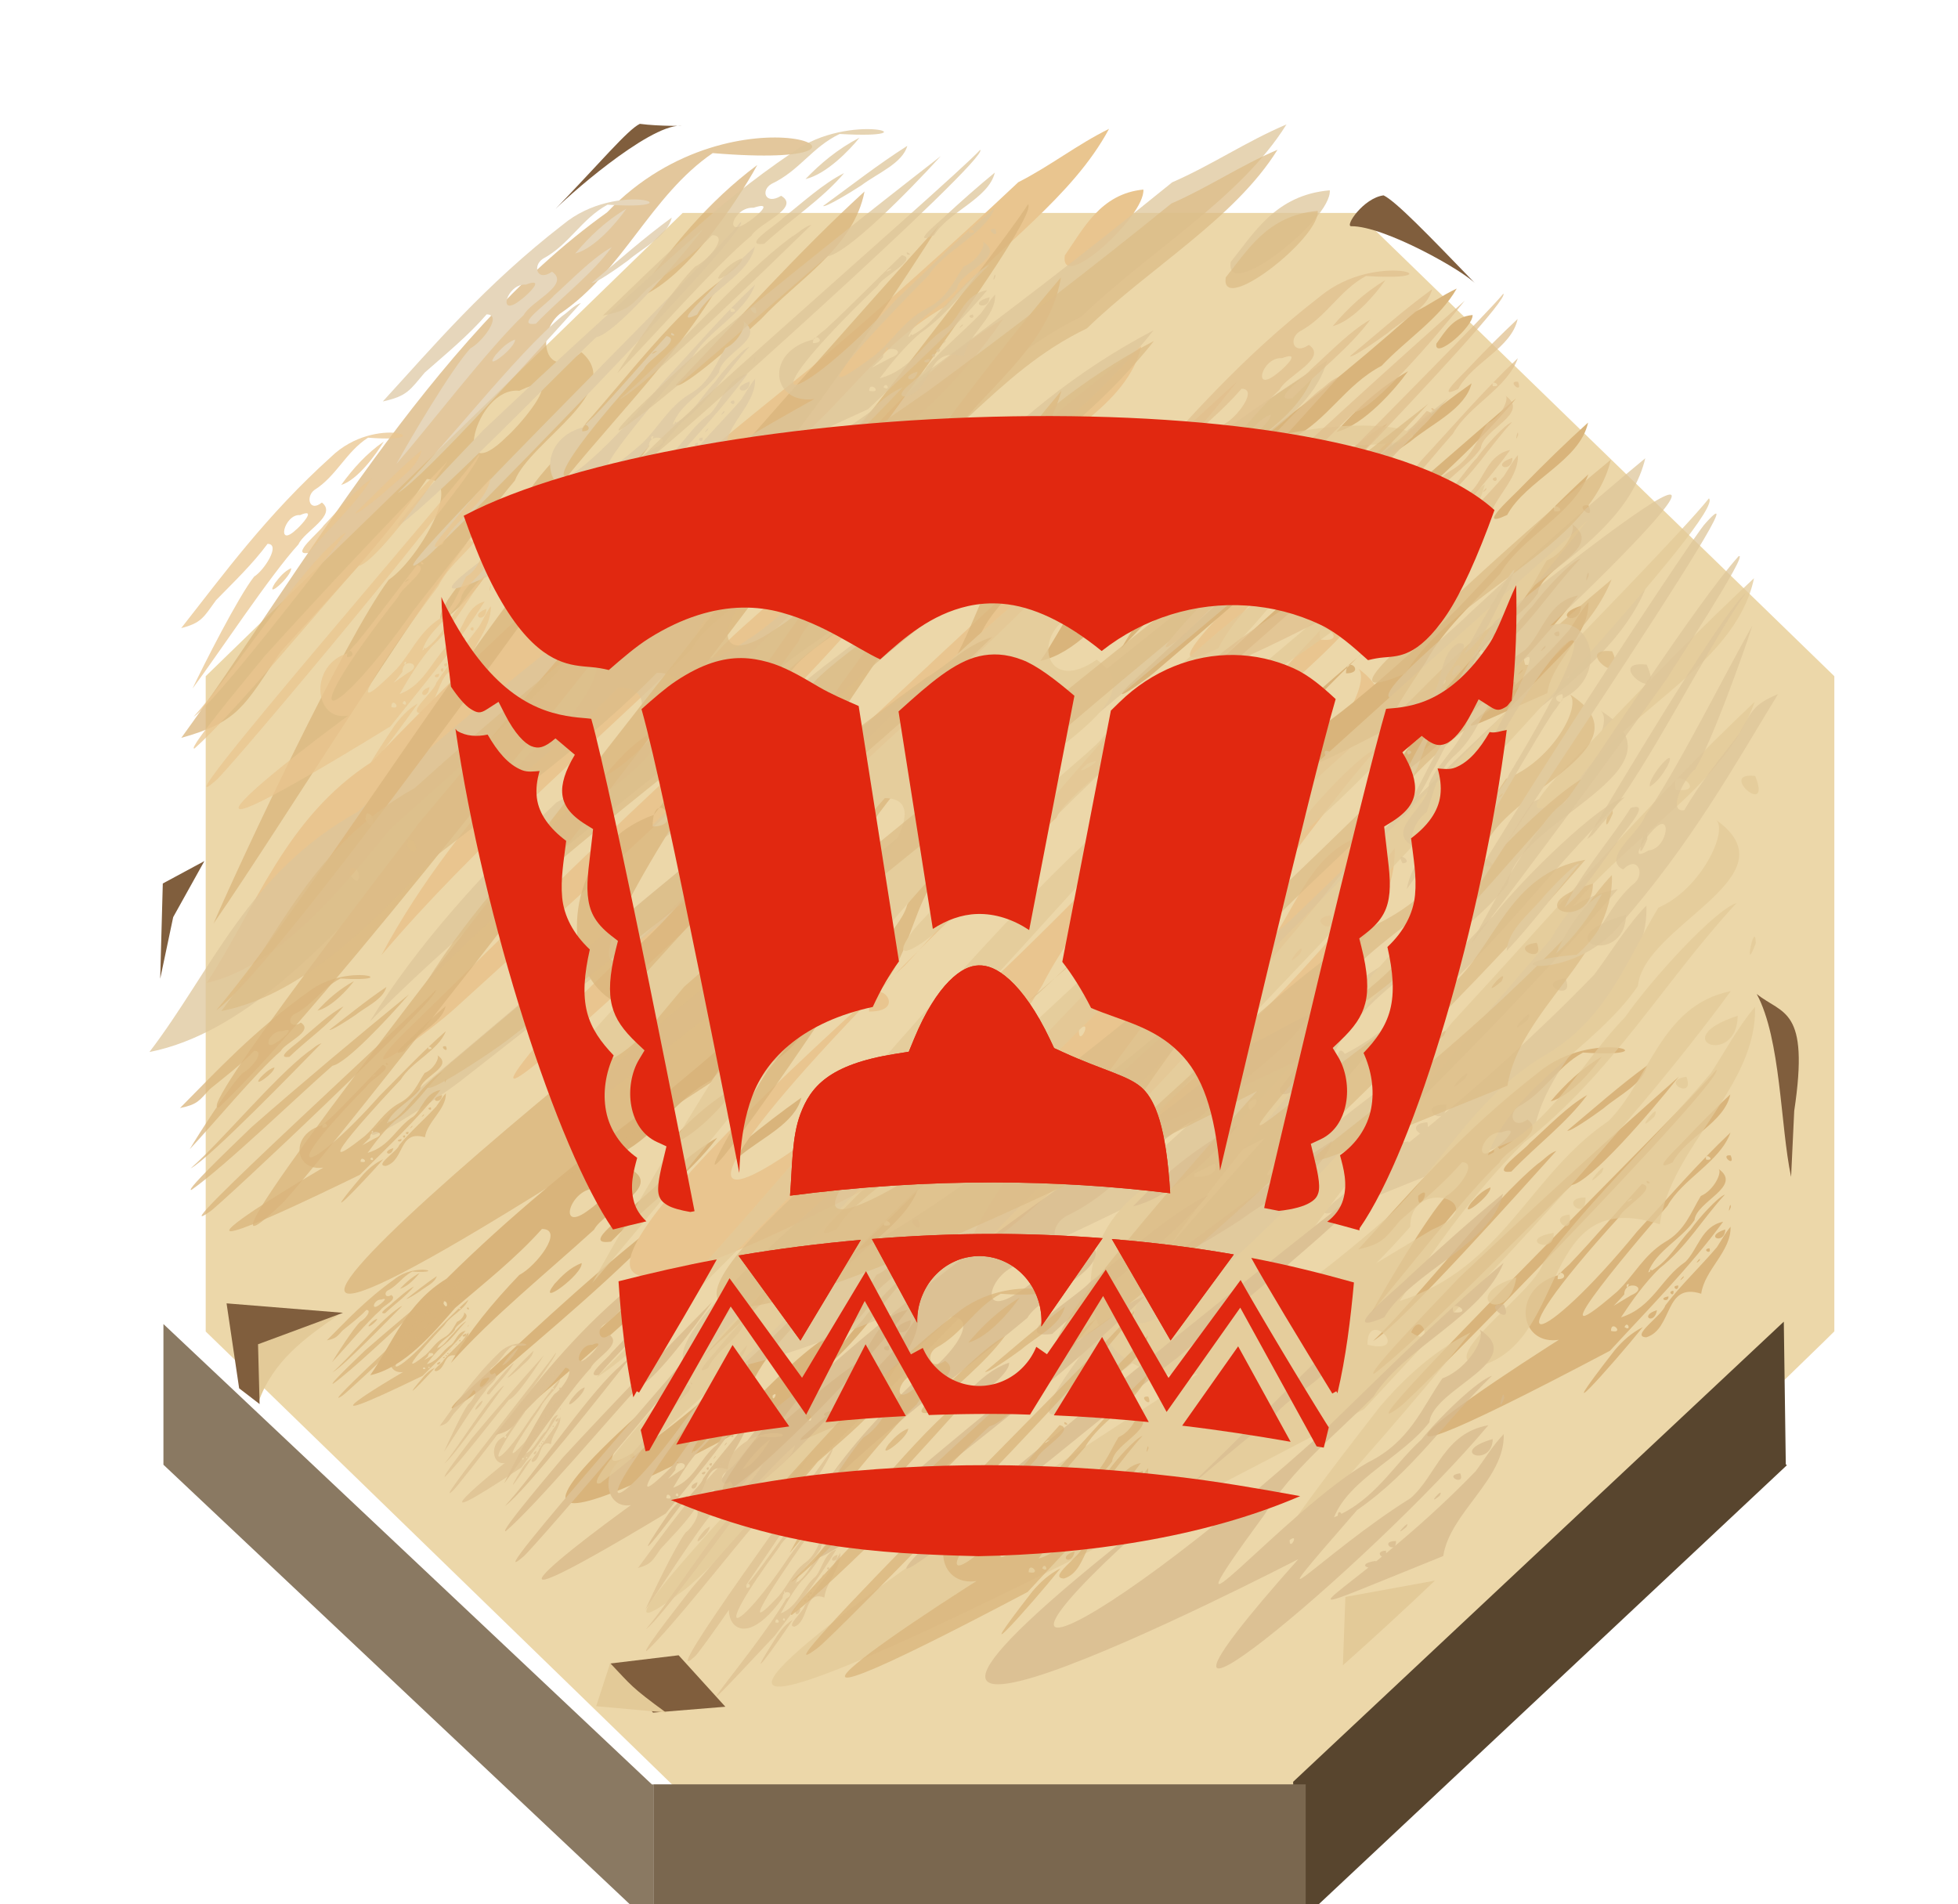 <svg height="106.985" width="110" xmlns="http://www.w3.org/2000/svg" xmlns:xlink="http://www.w3.org/1999/xlink"><filter id="a" color-interpolation-filters="sRGB"><feFlood flood-opacity=".498" result="flood"/><feComposite in="flood" in2="SourceGraphic" operator="in" result="composite1"/><feGaussianBlur in="composite1" result="blur" stdDeviation="1"/><feOffset dx="1.9" dy="4" result="offset"/><feComposite in="SourceGraphic" in2="offset" operator="over" result="composite2"/></filter><filter id="b" color-interpolation-filters="sRGB"><feFlood flood-opacity=".498" result="flood"/><feComposite in="flood" in2="SourceGraphic" operator="in" result="composite1"/><feGaussianBlur in="composite1" result="blur" stdDeviation="1"/><feOffset dx="0" dy="4" result="offset"/><feComposite in="SourceGraphic" in2="offset" operator="over" result="composite2"/></filter><filter id="c" color-interpolation-filters="sRGB"><feFlood flood-opacity=".498" result="flood"/><feComposite in="flood" in2="SourceGraphic" operator="out" result="composite1"/><feGaussianBlur in="composite1" result="blur" stdDeviation="1"/><feOffset dx="0" dy="1.5" result="offset"/><feComposite in="offset" in2="SourceGraphic" operator="atop" result="composite2"/></filter><g transform="translate(9.038 11.697)"><path d="m309.855 643.16h-.082l-20.122-20.123v-28.463l20.122-20.123h28.459l20.127 20.123v28.463l-.064.065-20.063 20.058z" fill="#ecd7a9" filter="url(#a)" stroke="#ecd7a9" stroke-width="2.44" transform="matrix(1.286 0 0 1.249 -370.847 -720.696)"/><g fill="#b9abab" filter="url(#b)" transform="matrix(1.106 0 0 1.106 -5.023 -5.798)"><path d="m358.342 629.457-19.881 19.877h-.229v-6.088-.086l20.063-20.058.004.003v6.309z" fill="#58452e" transform="matrix(1.258 -.018 .016 1.147 -373.731 -650.445)"/><path d="m338.176 649.406h-28.309-.012v-.144-6.016-.086h28.377v.086 6.088.072z" fill="#7a674f" transform="matrix(1.167 0 0 1.137 -332.024 -649.972)"/><path d="m309.773 643.16h.082v.086 6.016h-.128l-20.076-20.076v-6.149z" fill="#8a7962" fill-opacity=".996" transform="matrix(1.233 0 0 1.162 -352.468 -666.048)"/></g><path d="m289.651 594.574 20.122-20.123h28.459l20.127 20.123v28.463l-.064.065-20.063 20.058h-28.377-.082l-20.122-20.123z" fill="none" transform="matrix(1.286 0 0 1.286 -370.64 -741.565)"/><path d="m289.651 623.037v6.149.156" fill="none" transform="matrix(1.286 0 0 1.286 -370.64 -741.565)"/><path d="m309.855 643.246v6.016.144.143" fill="none" transform="matrix(1.286 0 0 1.286 -370.64 -741.565)"/><path d="m338.232 643.246v6.088.072.143" fill="none" transform="matrix(1.286 0 0 1.286 -370.64 -741.565)"/><path d="m89.963 59.453v8.11" fill="none"/><path d="m289.589 629.125.062.061 20.076 20.076" fill="none" transform="matrix(1.286 0 0 1.286 -370.64 -741.565)"/><path d="m338.461 649.334 19.881-19.877.068-.072" fill="none" transform="matrix(1.286 0 0 1.286 -370.64 -741.565)"/><path d="m27.703 93.264h36.392" fill="none"/><g fill-rule="evenodd"><path d="m9.987 62.168c-1.956 1.329-3.7 2.639-4.5 4.892l-.474-3.909z" fill="#e3ca98"/><path d="m5.546 67.181-1.149-.884-.707-4.773 6.541.53-4.773 1.768z" fill="#805e3d"/><path d="m71.574 77.1c-1.674 1.601-3.545 3.314-5.169 4.758l.14-3.843z" fill="#e3ca98"/><path d="m.108 37.936 2.336-1.259-1.752 3.148-.73 3.463z" fill="#805e3d"/><path d="m91.761 50.712-.176 3.707c-.608-2.858-.563-7.737-1.93-10.275 1.448 1.169 2.983.749 2.106 6.568z" fill="#805e3d"/><path d="m73.883 4.271c-.662-.743-5.17-3.286-7.01-3.259-.379.006.685-1.586 1.819-1.734.697.343 2.462 2.168 5.191 4.993z" fill="#805e3d"/><path d="m25.225 81.758 3.862-.464 2.625 2.891-4.061.331z" fill="#805e3d"/><path d="m25.243 81.737c1.199 1.262 1.16 1.331 3.133 2.773l-3.921-.355z" fill="#e3ca98"/><path d="m21.997.222c.662-.743 5.348-4.884 7.189-4.857.379.006-1.145.044-2.279-.104-.697.343-2.181 2.136-4.91 4.961z" fill="#805e3d"/></g></g><g transform="translate(8.331 10.637)"><path d="m35.855 45.702c-.948 1.674-2.846 2.876-4.22 4.338-2.079 1.098-2.995 3.036-5.093 4.125-.841.536-.46 1.786.72.982 1.509.993-1.701 2.28-2.217 3.296-2.716 2.476-5.651 4.828-8.045 7.493.991-1.759 2.364-3.403 3.844-4.949.946-.483 2.565-2.576 1.271-2.583-1.441 1.618-3.211 3.016-4.876 4.437-1.196 1.372-2.852 3.366-4.77 3.778 1.288-1.849 2.029-4.044 4.284-5.417 3.456-3.427 7.329-6.601 11.367-9.643 1.843-1.484 3.641-3 5.384-4.551.824-.394 1.52-.919 2.35-1.306zm-10.659 10.436c-1.495-.116-2.307 2.64-.405 1.166.378-.243 2.125-1.797.405-1.166zm-8.61 6.469c.252.417.262-.198.021-.135zm20.159-15.42c.05.658-2.174 2.564-2.036 1.613.476-.643.921-1.51 2.036-1.613zm-7.66 6.578c1.104-1.274 2.42-2.496 4.036-3.42-.715.998-2.479 3.028-4.036 3.42zm14.149-.535c-.469 2.169-3.48 3.235-4.544 5.189-1.931.908.48-1.189.9-1.665 1.176-1.197 2.377-2.38 3.644-3.524zm-11.267.045c-1.627 2.145-4.034 3.863-5.972 5.84-1.807.255 1.051-1.65 1.42-2.145 1.419-1.228 2.989-2.842 4.552-3.694zm7.221-1.402c-2.433 2.959-5.581 5.54-8.436 8.268-.341.168-14.829 13.44-8.921 7.109 5.661-5.204 11.467-10.318 17.357-15.377zm-2.496-.849c-.361 1.441-2.216 2.254-3.444 3.272-.721.521-2.674 1.842-2.848 1.697 2.077-1.671 4.069-3.404 6.293-4.969zm6.558 5.114c-.823 2.239-3.76 3.511-4.968 5.598-1.453 1.611-3.18 3.116-4.159 4.938-4.587 6.864.816-.223 3.953-2.177 1.595-.865 2.058-2.291 2.834-3.517 1.018-.42 1.693-1.781 1.407-2.058 1.928 1.333-1.765 2.467-1.904 3.901-1.006 1.439-3.058 2.368-3.645 3.986 1.581-.74 2.25-2.175 3.338-3.257.63-.879 2.169-2.515 2.702-2.678-1.769 1.854-3 3.991-5.158 5.631-4.364 5.495-1.431 1.885 2.047-.502.995-.957 1.266-2.727 2.973-3.057-4.552 5.929-15.869 16.205-7.265 5.615-.494.283-23.132 13.09-4.847-2.366 1.98-2.008 3.796-4.103 5.721-6.141 1.315.293-1.455 1.768-1.784 2.513-13.719 12.148-8.851 11.123 1.415 1.102 2.416-2.526 4.71-5.127 7.341-7.532zm-1.913 2.072c.853.087-.2-.647 0 0zm-4.653 1.785c.56.153-.237-.444 0 0zm-1.396 1.259c-.576.469.718-.282 0 0zm-5.654 6.064c1.159.004-.001-1.086 0 0zm5.439.442c-.023.494.388-.32 0 0zm-5.538-10.224c-3.201 3.453-6.994 6.567-10.668 9.735-.525.45-2.738 2.024-1.407.686 3.465-3.187 6.852-6.437 10.614-9.434.493-.313.863-.784 1.461-.987zm13.726.346c.425 1.025-.935-.107 0 0zm-18.915 2.437c.078.643-2.615 2.591-1.525 1.173.411-.451.861-.915 1.525-1.173zm18.929 1.499c-.32.84-.014-.61 0 0zm-.019 1.498c.061 1.884-2.056 3.285-2.312 5.115-7.741 3.418-3.607 1.935 1.237-3.554.356-.521.646-1.069 1.075-1.561zm-.419.209c-.017 1.225-1.781.564 0 0zm-1.246 1.435c.224.572-.684.092 0 0zm-.777.936c-.583.535.198-.453 0 0zm-3.742.798c-.232.415-.193-.382 0 0zm2.46.522c-.614.567.235-.446 0 0zm-.392.585c.016.599-.68.002 0 0zm-.388.403c.107.585-.577.04 0 0zm-.388.43c.044.553-.936.152 0 0z" fill="#d9b47b" stroke-width=".108"/><path d="m53.974-3.397c-2.055 3.84-6.171 6.597-9.148 9.952-4.508 2.519-6.492 6.964-11.041 9.463-1.823 1.23-.998 4.096 1.561 2.253 3.271 2.279-3.688 5.229-4.807 7.561-5.887 5.68-12.251 11.075-17.441 17.189 2.149-4.036 5.125-7.807 8.334-11.353 2.051-1.108 5.56-5.91 2.754-5.926-3.124 3.711-6.961 6.918-10.57 10.178-2.592 3.147-6.183 7.721-10.341 8.668 2.793-4.242 4.399-9.277 9.288-12.427 7.493-7.861 15.889-15.142 24.643-22.122 3.995-3.405 7.894-6.882 11.671-10.44 1.786-.904 3.295-2.108 5.095-2.996zm-23.107 23.941c-3.242-.266-5.001 6.057-.877 2.676.82-.557 4.608-4.123.877-2.676zm-18.665 14.841c.546.957.569-.455.046-.31zm43.702-35.373c.109 1.509-4.714 5.882-4.414 3.7 1.032-1.476 1.996-3.465 4.414-3.7zm-16.606 15.089c2.394-2.923 5.247-5.726 8.748-7.846-1.55 2.29-5.374 6.946-8.748 7.846zm30.673-1.227c-1.016 4.976-7.545 7.422-9.851 11.903-4.186 2.084 1.04-2.726 1.951-3.819 2.549-2.746 5.154-5.46 7.899-8.084zm-24.425.103c-3.528 4.92-8.745 8.862-12.946 13.396-3.918.586 2.278-3.785 3.078-4.921 3.076-2.818 6.479-6.519 9.868-8.475zm15.655-3.216c-5.274 6.789-12.1 12.709-18.288 18.967-.738.385-32.148 30.83-19.34 16.308 12.273-11.937 24.86-23.67 37.629-35.275zm-5.411-1.948c-.783 3.306-4.804 5.17-7.467 7.507-1.564 1.194-5.797 4.225-6.174 3.892 4.502-3.832 8.822-7.809 13.641-11.399zm14.218 11.731c-1.785 5.137-8.151 8.053-10.77 12.842-3.149 3.696-6.893 7.147-9.015 11.327-9.943 15.747 1.77-.511 8.57-4.994 3.458-1.984 4.462-5.255 6.144-8.067 2.206-.964 3.67-4.086 3.049-4.722 4.179 3.059-3.826 5.66-4.129 8.949-2.182 3.3-6.63 5.432-7.903 9.143 3.427-1.697 4.878-4.99 7.236-7.472 1.366-2.016 4.701-5.768 5.858-6.144-3.836 4.252-6.503 9.155-11.182 12.918-9.46 12.605-3.103 4.325 4.437-1.152 2.158-2.195 2.744-6.255 6.445-7.012-9.867 13.601-34.401 37.174-15.75 12.881-1.071.648-50.148 30.028-10.507-5.427 4.293-4.607 8.228-9.413 12.402-14.086 2.852.672-3.155 4.055-3.869 5.766-29.741 27.866-19.189 25.515 3.068 2.527 5.237-5.795 10.211-11.761 15.915-17.278zm-4.148 4.752c1.85.199-.433-1.483 0 0zm-10.087 4.095c1.214.351-.515-1.018 0 0zm-3.026 2.889c-1.248 1.076 1.557-.646 0 0zm-12.256 13.911c2.512.009-.003-2.492 0 0zm11.792 1.013c-.05 1.133.84-.733 0 0zm-12.006-23.453c-6.939 7.921-15.163 15.064-23.127 22.333-1.139 1.031-5.935 4.643-3.051 1.573 7.511-7.311 14.854-14.766 23.009-21.642 1.07-.717 1.87-1.798 3.168-2.263zm29.757.793c.922 2.35-2.028-.246 0 0zm-41.005 5.59c.17 1.475-5.669 5.944-3.306 2.691.891-1.035 1.867-2.1 3.306-2.691zm41.035 3.439c-.694 1.926-.03-1.4 0 0zm-.042 3.436c.133 4.321-4.456 7.535-5.011 11.733-16.782 7.841-7.82 4.439 2.681-8.153.773-1.195 1.4-2.453 2.33-3.58zm-.909.48c-.036 2.81-3.861 1.294 0 0zm-2.701 3.293c.486 1.311-1.483.211 0 0zm-1.685 2.146c-1.264 1.227.429-1.038 0 0zm-8.113 1.829c-.502.953-.419-.875 0 0zm5.334 1.198c-1.332 1.3.509-1.024 0 0zm-.851 1.342c.034 1.373-1.475.005 0 0zm-.841.924c.231 1.342-1.25.092 0 0zm-.841.986c.096 1.268-2.028.35 0 0z" fill="#e9c58f" stroke-width=".24"/><path d="m73.508 5.574c-.948 1.674-2.846 2.876-4.22 4.338-2.079 1.098-2.995 3.036-5.093 4.125-.841.536-.46 1.786.72.982 1.509.993-1.701 2.28-2.217 3.296-2.716 2.476-5.651 4.828-8.045 7.493.991-1.759 2.364-3.403 3.844-4.949.946-.483 2.565-2.576 1.271-2.583-1.441 1.618-3.211 3.016-4.876 4.437-1.196 1.372-2.852 3.366-4.77 3.778 1.288-1.849 2.029-4.044 4.284-5.417 3.456-3.427 7.329-6.601 11.367-9.643 1.843-1.484 3.641-3 5.384-4.551.824-.394 1.52-.919 2.35-1.306zm-10.659 10.436c-1.495-.116-2.307 2.64-.405 1.166.378-.243 2.125-1.797.405-1.166zm-8.61 6.469c.252.417.262-.198.021-.135zm20.159-15.42c.05.658-2.174 2.564-2.036 1.613.476-.643.921-1.51 2.036-1.613zm-7.66 6.578c1.104-1.274 2.42-2.496 4.036-3.42-.715.998-2.479 3.028-4.036 3.42zm14.149-.535c-.469 2.169-3.48 3.235-4.544 5.189-1.931.908.48-1.189.9-1.665 1.176-1.197 2.377-2.38 3.644-3.524zm-11.267.045c-1.627 2.145-4.034 3.863-5.972 5.84-1.807.255 1.051-1.65 1.42-2.145 1.419-1.228 2.989-2.842 4.552-3.694zm7.221-1.402c-2.433 2.959-5.581 5.54-8.436 8.268-.341.168-14.829 13.44-8.921 7.109 5.661-5.204 11.467-10.318 17.357-15.377zm-2.496-.849c-.361 1.441-2.216 2.254-3.444 3.272-.721.521-2.674 1.842-2.848 1.697 2.077-1.671 4.069-3.404 6.293-4.969zm6.558 5.114c-.823 2.239-3.76 3.511-4.968 5.598-1.453 1.611-3.18 3.116-4.159 4.938-4.587 6.864.816-.223 3.953-2.177 1.595-.865 2.058-2.291 2.834-3.517 1.018-.42 1.693-1.781 1.407-2.058 1.928 1.333-1.765 2.467-1.904 3.901-1.006 1.439-3.058 2.368-3.645 3.986 1.581-.74 2.25-2.175 3.338-3.257.63-.879 2.169-2.515 2.702-2.678-1.769 1.854-3 3.991-5.158 5.631-4.364 5.495-1.431 1.885 2.047-.502.995-.957 1.266-2.727 2.973-3.057-4.552 5.929-15.869 16.205-7.265 5.615-.494.283-23.132 13.09-4.847-2.366 1.98-2.008 3.796-4.103 5.721-6.141 1.315.293-1.455 1.768-1.784 2.513-13.719 12.148-8.851 11.123 1.415 1.102 2.416-2.526 4.71-5.127 7.341-7.532zm-1.913 2.072c.853.087-.2-.647 0 0zm-4.653 1.785c.56.153-.237-.444 0 0zm-1.396 1.259c-.576.469.718-.282 0 0zm-5.654 6.064c1.159.004-.001-1.086 0 0zm5.439.442c-.023.494.388-.32 0 0zm-5.538-10.224c-3.201 3.453-6.994 6.567-10.668 9.735-.525.45-2.738 2.024-1.407.686 3.465-3.187 6.852-6.437 10.614-9.434.493-.313.863-.784 1.461-.987zm13.726.346c.425 1.025-.935-.107 0 0zm-18.915 2.437c.078.643-2.615 2.591-1.525 1.173.411-.451.861-.915 1.525-1.173zm18.929 1.499c-.32.84-.014-.61 0 0zm-.019 1.498c.061 1.884-2.056 3.285-2.312 5.115-7.741 3.418-3.607 1.935 1.237-3.554.356-.521.646-1.069 1.075-1.561zm-.419.209c-.017 1.225-1.781.564 0 0zm-1.246 1.435c.224.572-.684.092 0 0zm-.777.936c-.583.535.198-.453 0 0zm-3.742.798c-.232.415-.193-.382 0 0zm2.46.522c-.614.567.235-.446 0 0zm-.392.585c.016.599-.68.002 0 0zm-.388.403c.107.585-.577.04 0 0zm-.388.43c.044.553-.936.152 0 0z" fill="#d9b47b" stroke-width=".108"/><path d="m78.095 49.612c-4.381 3.394-7.282 6.843-10.119 9.937 1.368-.304 1.503-.613 2.356-1.624 1.188-1.047 2.45-2.077 3.478-3.269.923.005-.232 1.548-.907 1.904-1.056 1.139-3.456 5.205-4.163 6.502 1.708-1.963 5.223-6.552 7.16-8.376.368-.749 2.658-1.696 1.582-2.428-.842.592-1.114-.329-.514-.724 1.497-.803 2.15-2.231 3.634-3.04 5.229.347.587-1.459-2.507 1.119zm3.567-.894c-1.152.681-2.091 1.581-2.879 2.52 1.111-.289 2.369-1.784 2.879-2.52zm2.548.5c-1.586 1.153-3.007 2.43-4.489 3.661.124.107 1.517-.866 2.032-1.25.876-.751 2.2-1.349 2.457-2.411zm3.885.242c-1.626 2.03-22.275 22.326-17.781 18.935.697-.421 18.342-18.459 17.781-18.935zm-2.104.384c-4.202 3.727-8.344 7.496-12.383 11.33-.235.275-5.407 5.555-4.73 5.358 2.666-2.027 8.719-8.366 11.094-10.596 1.063-.202 4.283-3.911 6.018-6.092zm2.886 1c-.904.843-1.761 1.714-2.599 2.596-.3.351-2.02 1.896-.642 1.227.759-1.439 2.907-2.225 3.242-3.823zm-8.038.033c-1.115.628-2.235 1.817-3.248 2.722-.263.365-2.303 1.769-1.013 1.581 1.383-1.456 3.1-2.722 4.261-4.302zm-4.379 2c.342.039-.521.823-.741.968-1.357 1.086-.778-.945.288-.86.23-.087.373-.118.452-.109zm12.429.109c-1.877 1.772-3.514 3.688-5.237 5.549-5.43 6.65-8.619 7.543-1.01-.812.235-.549 2.212-1.636 1.273-1.852-1.373 1.501-2.669 3.045-4.081 4.524-.179.152-.344.313-.503.477.191-.04.425.353-.155.351-0-.094.011-.165.03-.219-3.673 1.009-1.496 6.988 3.713 1.08-.005-.893 1.503-.423.373.054-7.515 4.465-20.858 13.509-1.174 3.108 2.187-2.377 4.492-4.704 6.357-7.246-1.218.243-1.411 1.547-2.121 2.252-1.371.925-1.829 2.554-3.619 3.119.633-.954 1.303-1.901 2.159-2.748 1.54-1.209 2.418-2.783 3.68-4.149-.381.121-1.478 1.326-1.928 1.973-.728.748-1.194 1.725-2.18 2.293-.066-.11-.101-.021-.097.051-.035.019-.069.038-.105.055.419-1.192 1.883-1.876 2.601-2.936.1-1.056 2.734-1.892 1.359-2.875.204.204-.277 1.207-1.003 1.517-.554.903-.884 1.954-2.022 2.592-1.194.739-1.729 1.866-2.667 2.769-5.315 4.603 1.857-3.718 2.813-4.804.862-1.538 2.957-2.474 3.544-4.124zm-9.683 8.019c.041-.044.082-.089.125-.133-.049.01-.096.05-.125.133zm-.101-6.989c-.427.149-.69.497-1.042.727-2.684 2.209-6.783 7.608-9.254 9.956 1.552-.908 8.397-8.588 10.297-10.683zm9.686.251c-.444.024.391.712.107.005-.042-.005-.077-.006-.107-.005zm-1.169.053c.132.036.283.233-.098.193-.053-.179.019-.215.098-.193zm-3.433 1.386c-.023.006-.027.04.016.122.3.085.054-.142-.016-.122zm-8.786.361c-.473.19-.794.532-1.088.864-.778 1.045 1.143-.391 1.088-.864zm7.96.642c.058.016-.488.328-.155.048.096-.039.141-.051.155-.048zm5.52.349c-.053.006-.162.617.023.114-.002-.084-.011-.115-.023-.114zm.01 1.218c-.306.362-.513.766-.767 1.15-.936 1.104-2.034 2.134-2.903 3.279-.139.535-2.011 1.749-1.063 1.786 1.515-.471.989-3.122 3.083-2.447.183-1.348 1.693-2.38 1.649-3.768zm-.299.153c-1.271.416-.012.902 0 0zm-.889 1.058c-.488.068.16.421 0 0zm-.538.599c-.05-.01-.354.41-.017.09.026-.063.028-.088.017-.09zm-.907.976c-.048-.004-.381.425-.025.086.031-.062.036-.085.025-.086zm-3.127.435c.129-.048-.093.371-.079.053.035-.029.06-.046.079-.053zm2.822.083c-.485.002.011.441 0 0zm-.276.296c-.411.029.076.431 0 0zm-.276.317c-.668.112.032.407 0 0zm-.646.773c-1.049.325-.138.872 0 0zm-1.691.814c.124.01.184.358-.133.137.044-.106.092-.14.133-.137zm-.733.095c.181.023.387.386-.158.257-.001-.208.076-.268.158-.257zm1.63.044c-.647.323-1.147.791-1.569 1.284-3.967 5.097-.171.877 1.569-1.284z" fill="#d9b47b" stroke-width=".078"/><path d="m26.335 62.311c-2.972 2.622-4.94 5.287-6.864 7.677.928-.235 1.02-.474 1.598-1.255.805-.809 1.662-1.605 2.359-2.526.626.004-.157 1.196-.615 1.471-.716.88-2.344 4.022-2.824 5.023 1.159-1.517 3.543-5.062 4.857-6.472.25-.579 1.803-1.311 1.073-1.876-.571.457-.755-.254-.348-.559 1.015-.62 1.458-1.723 2.465-2.349 3.547.268.398-1.128-1.701.865zm2.419-.691c-.782.526-1.418 1.222-1.953 1.947.753-.223 1.607-1.379 1.953-1.947zm1.729.386c-1.076.891-2.04 1.878-3.045 2.829.084.083 1.029-.669 1.378-.966.594-.58 1.492-1.043 1.667-1.863zm2.635.187c-1.103 1.568-15.109 17.25-12.061 14.63.473-.325 12.441-14.262 12.061-14.63zm-1.427.296c-2.85 2.88-5.66 5.791-8.399 8.754-.159.212-3.668 4.292-3.208 4.14 1.809-1.566 5.914-6.464 7.525-8.187.721-.156 2.905-3.022 4.082-4.707zm1.958.773c-.613.651-1.194 1.325-1.763 2.006-.203.271-1.37 1.465-.436.948.515-1.112 1.972-1.719 2.199-2.954zm-5.452.026c-.756.485-1.516 1.404-2.203 2.103-.179.282-1.562 1.367-.687 1.221.938-1.125 2.103-2.103 2.89-3.324zm-2.97 1.546c.232.03-.354.636-.502.748-.921.839-.528-.73.196-.664.156-.067.253-.091.307-.084zm8.43.084c-1.273 1.369-2.383 2.849-3.552 4.288-3.683 5.138-5.846 5.828-.685-.627.159-.425 1.5-1.264.864-1.431-.932 1.16-1.81 2.353-2.768 3.496-.122.118-.233.242-.341.368.13-.031.288.273-.105.271-0-.073.008-.127.02-.169-2.491.78-1.015 5.399 2.519.834-.004-.69 1.019-.327.253.042-5.097 3.45-14.148 10.437-.796 2.402 1.483-1.837 3.047-3.634 4.312-5.598-.826.188-.957 1.195-1.439 1.74-.93.714-1.241 1.973-2.454 2.41.429-.737.884-1.469 1.464-2.124 1.044-.934 1.64-2.15 2.496-3.206-.258.093-1.003 1.024-1.308 1.524-.494.578-.81 1.333-1.478 1.772-.045-.085-.069-.016-.066.04-.024.014-.047.029-.071.043.284-.921 1.277-1.45 1.764-2.269.068-.816 1.854-1.462.922-2.221.139.158-.188.933-.681 1.172-.376.698-.599 1.51-1.371 2.002-.81.571-1.173 1.442-1.809 2.14-3.605 3.556 1.26-2.873 1.908-3.712.584-1.188 2.006-1.912 2.404-3.187zm-6.568 6.196c.028-.034.056-.069.085-.102-.033.008-.065.039-.085.102zm-.068-5.4c-.29.115-.468.384-.707.562-1.82 1.706-4.601 5.878-6.277 7.692 1.053-.702 5.696-6.635 6.984-8.254zm6.57.194c-.301.018.265.55.072.004-.028-.004-.052-.005-.072-.004zm-.793.041c.089.028.192.18-.066.149-.036-.138.013-.166.066-.149zm-2.329 1.071c-.016.005-.018.031.011.094.203.065.037-.109-.011-.094zm-5.959.279c-.321.147-.539.411-.738.668-.528.807.776-.302.738-.668zm5.4.496c.039.012-.331.254-.105.037.065-.03.096-.04.105-.037zm3.744.269c-.036.004-.11.476.016.088-.001-.065-.007-.089-.016-.088zm.007.941c-.208.28-.348.592-.52.888-.635.853-1.38 1.648-1.969 2.533-.094.413-1.364 1.352-.721 1.38 1.028-.364.671-2.412 2.091-1.89.124-1.042 1.148-1.839 1.119-2.911zm-.203.119c-.862.321-.008.697 0 0zm-.603.817c-.331.052.109.325 0 0zm-.365.463c-.034-.008-.24.317-.011.07.018-.048.019-.068.011-.07zm-.615.754c-.032-.003-.258.329-.017.066.021-.048.024-.066.017-.066zm-2.121.336c.088-.037-.063.287-.053.041.023-.023.041-.036.053-.041zm1.914.064c-.329.001.008.341 0 0zm-.187.229c-.279.023.052.333 0 0zm-.187.245c-.453.087.021.315 0 0zm-.438.597c-.712.251-.094.673 0 0zm-1.147.629c.084.007.125.276-.09.106.03-.082.062-.108.09-.106zm-.497.073c.123.018.263.298-.107.199-.001-.161.051-.207.107-.199zm1.105.034c-.439.25-.778.611-1.064.992-2.691 3.938-.116.677 1.064-.992z" fill="#ddc091" stroke-width=".056"/></g><g opacity=".75" transform="translate(9.392 10.99)"><path d="m46.111-2.359c-1.9 4.225-5.704 7.259-8.457 10.951-4.167 2.772-6.002 7.663-10.206 10.412-1.685 1.353-.923 4.507 1.443 2.479 3.024 2.508-3.41 5.754-4.444 8.319-5.442 6.25-11.326 12.187-16.123 18.913 1.987-4.441 4.737-8.59 7.705-12.492 1.896-1.219 5.14-6.503 2.546-6.52-2.888 4.083-6.435 7.613-9.771 11.199-2.396 3.462-5.716 8.496-9.559 9.537 2.582-4.667 4.067-10.208 8.586-13.674 6.926-8.65 14.688-16.661 22.78-24.341 3.693-3.747 7.297-7.572 10.789-11.487 1.651-.995 3.046-2.319 4.71-3.296zm-21.361 26.343c-2.997-.293-4.623 6.665-.811 2.944.758-.613 4.259-4.537.811-2.944zm-17.254 16.33c.504 1.053.526-.501.043-.341zm40.4-38.922c.1 1.661-4.358 6.472-4.081 4.072.954-1.624 1.846-3.812 4.081-4.072zm-15.351 16.603c2.213-3.217 4.851-6.3 8.087-8.633-1.433 2.52-4.967 7.642-8.087 8.633zm28.355-1.351c-.94 5.475-6.975 8.167-9.106 13.097-3.87 2.293.961-3 1.804-4.202 2.356-3.021 4.764-6.008 7.302-8.895zm-22.58.114c-3.261 5.414-8.084 9.751-11.968 14.74-3.622.644 2.106-4.164 2.846-5.415 2.843-3.101 5.99-7.173 9.122-9.325zm14.472-3.539c-4.875 7.47-11.185 13.984-16.906 20.87-.683.423-29.719 33.923-17.879 17.944 11.345-13.135 22.981-26.045 34.785-38.814zm-5.002-2.143c-.724 3.638-4.441 5.689-6.903 8.26-1.446 1.314-5.359 4.649-5.708 4.283 4.162-4.217 8.155-8.593 12.611-12.543zm13.144 12.908c-1.65 5.653-7.535 8.861-9.956 14.131-2.911 4.067-6.372 7.864-8.334 12.464-9.192 17.327 1.636-.562 7.922-5.495 3.197-2.183 4.125-5.783 5.68-8.877 2.04-1.061 3.392-4.495 2.819-5.196 3.863 3.366-3.536 6.228-3.817 9.847-2.017 3.631-6.129 5.977-7.306 10.06 3.168-1.867 4.51-5.49 6.689-8.221 1.263-2.218 4.346-6.347 5.416-6.76-3.546 4.678-6.012 10.074-10.337 14.214-8.745 13.87-2.868 4.759 4.102-1.268 1.995-2.415 2.537-6.882 5.958-7.715-11.53 18.57-36.895 48.528-14.56 14.174-.99.713-46.359 33.04-9.713-5.971 3.968-5.069 7.606-10.357 11.465-15.5 2.636.74-2.916 4.462-3.576 6.344-27.494 30.662-17.739 28.075 2.837 2.781 4.842-6.376 9.44-12.941 14.712-19.011zm-3.834 5.229c1.71.22-.4-1.632 0 0zm-9.325 4.506c1.123.386-.476-1.121 0 0zm-2.797 3.179c-1.154 1.184 1.44-.711 0 0zm-11.33 15.307c2.322.01-.002-2.742 0 0zm10.901 1.115c-.046 1.247.777-.807 0 0zm-11.099-25.806c-6.414 8.716-14.017 16.576-21.379 24.573-1.053 1.135-5.487 5.109-2.82 1.731 6.943-8.044 13.731-16.247 21.27-23.813.989-.789 1.729-1.979 2.929-2.49zm27.508.873c.852 2.586-1.874-.27 0 0zm-37.907 6.151c.157 1.623-5.241 6.54-3.056 2.961.823-1.139 1.726-2.311 3.056-2.961zm37.934 3.784c-.642 2.119-.027-1.54 0 0zm-.039 3.78c.123 4.755-4.12 8.291-4.633 12.91-15.514 8.627-7.229 4.884 2.478-8.97.714-1.315 1.295-2.699 2.154-3.94zm-.84.528c-.034 3.091-3.569 1.424 0 0zm-2.497 3.623c.45 1.443-1.371.232 0 0zm-1.558 2.361c-1.168 1.351.396-1.142 0 0zm-7.5 2.013c-.464 1.048-.387-.963 0 0zm4.931 1.319c-1.231 1.431.471-1.127 0 0zm-.786 1.477c.032 1.511-1.363.005 0 0zm-.777 1.016c.213 1.477-1.155.101 0 0zm-.777 1.085c.089 1.395-1.875.385 0 0z" fill="#dec599" stroke-width=".242" transform="matrix(1.363 0 0 .987 .032 -1.672)"/><path d="m24.719.937c-9.931 7.082-17.213 20.296-23.926 29.526 3.235-.903 3.554-1.822 5.571-4.825 2.808-3.11 5.793-6.173 8.224-9.715 2.183.015-.548 4.599-2.143 5.657-2.497 3.384-8.172 15.467-9.844 19.319 4.038-5.834 12.349-19.469 16.93-24.89.87-2.225 6.285-5.04 3.74-7.215-1.992 1.759-2.633-.977-1.215-2.151 3.539-2.385 5.084-6.628 8.591-9.032 12.364 1.031 1.388-4.337-5.928 3.325zm8.433-2.657c-2.724 2.023-4.944 4.698-6.807 7.488 2.626-.859 5.601-5.302 6.807-7.488zm6.025 1.486c-3.75 3.426-7.111 7.221-10.614 10.879.294.318 3.587-2.574 4.804-3.714 2.072-2.23 5.201-4.009 5.81-7.165zm9.186.72c-3.844 6.032-52.669 66.341-42.043 56.264 1.647-1.251 43.368-54.85 42.043-56.264zm-4.976 1.14c-9.935 11.076-19.729 22.273-29.278 33.666-.556.817-12.785 16.506-11.183 15.921 6.304-6.022 20.616-24.858 26.232-31.487 2.514-.6 10.126-11.622 14.23-18.101zm6.824 2.971c-2.136 2.504-4.163 5.094-6.146 7.714-.709 1.042-4.775 5.634-1.518 3.645 1.794-4.276 6.874-6.61 7.664-11.359zm-19.005.098c-2.637 1.867-5.285 5.398-7.679 8.087-.622 1.085-5.444 5.256-2.396 4.697 3.269-4.327 7.329-8.089 10.074-12.784zm-10.353 5.944c.809.117-1.233 2.446-1.751 2.878-3.209 3.227-1.84-2.809.682-2.555.544-.259.882-.35 1.069-.323zm29.386.323c-4.438 5.265-8.308 10.959-12.383 16.489-12.838 19.76-20.378 22.415-2.388-2.411.555-1.633 5.229-4.862 3.01-5.503-3.247 4.46-6.31 9.047-9.65 13.444-.424.453-.814.93-1.19 1.416.452-.12 1.005 1.049-.366 1.043-0-.28.027-.49.071-.649-8.684 2.998-3.537 20.764 8.78 3.208-.012-2.654 3.553-1.257.881.161-17.769 13.268-49.316 40.14-2.776 9.236 5.17-7.063 10.62-13.977 15.031-21.53-2.879.723-3.336 4.597-5.015 6.692-3.241 2.747-4.324 7.589-8.556 9.267 1.497-2.835 3.08-5.65 5.104-8.167 3.641-3.591 5.717-8.27 8.702-12.328-.9.358-3.496 3.939-4.559 5.863-1.721 2.222-2.822 5.127-5.153 6.814-.155-.326-.239-.062-.229.152-.083.055-.163.112-.249.164.99-3.542 4.452-5.575 6.15-8.725.236-3.139 6.464-5.622 3.212-8.542.483.607-.656 3.586-2.372 4.507-1.309 2.684-2.09 5.807-4.781 7.7-2.823 2.196-4.088 5.546-6.306 8.229-12.567 13.677 4.392-11.049 6.652-14.275 2.037-4.57 6.991-7.353 8.38-12.255zm-22.896 23.829c.098-.132.194-.264.295-.394-.117.031-.226.148-.295.394zm-.238-20.768c-1.01.444-1.632 1.476-2.465 2.161-6.346 6.563-16.037 22.605-21.881 29.583 3.67-2.699 19.854-25.518 24.346-31.744zm22.901.744c-1.05.071.925 2.117.252.014-.099-.015-.182-.019-.252-.014zm-2.763.157c.312.108.669.692-.231.573-.126-.531.044-.638.231-.573zm-8.117 4.118c-.055.019-.063.12.037.363.709.251.128-.421-.037-.363zm-20.774 1.073c-1.119.564-1.878 1.58-2.571 2.569-1.839 3.104 2.704-1.161 2.571-2.569zm18.822 1.907c.137.047-1.155.976-.366.142.227-.116.334-.152.366-.142zm13.052 1.036c-.125.017-.384 1.832.055.339-.005-.25-.026-.342-.055-.339zm.023 3.619c-.724 1.076-1.212 2.276-1.813 3.417-2.212 3.281-4.81 6.34-6.864 9.742-.328 1.588-4.756 5.198-2.513 5.308 3.583-1.399 2.338-9.278 7.29-7.27.432-4.006 4.003-7.073 3.9-11.197zm-.707.456c-3.004 1.235-.028 2.681 0 0zm-2.103 3.144c-1.154.201.378 1.251 0 0zm-1.271 1.781c-.119-.03-.838 1.22-.039.268.063-.186.067-.261.039-.268zm-2.143 2.9c-.112-.01-.901 1.264-.059.256.074-.183.085-.253.059-.256zm-7.393 1.292c.306-.143-.22 1.104-.186.157.082-.087.143-.137.186-.157zm6.672.245c-1.147.004.027 1.31 0 0zm-.654.881c-.973.088.18 1.281 0 0zm-.654.941c-1.578.334.075 1.21 0 0zm-1.527 2.296c-2.481.967-.327 2.59 0 0zm-3.997 2.42c.292.029.434 1.063-.314.406.103-.313.217-.416.314-.406zm-1.733.282c.428.069.915 1.148-.373.763-.002-.618.179-.795.373-.763zm3.854.131c-1.531.96-2.711 2.351-3.71 3.814-9.38 15.147-.403 2.605 3.71-3.814z" fill="#d9b47b" stroke-width=".207"/><path d="m54.204 17.501c-14.201 10.999-23.602 22.179-32.797 32.205 4.434-.985 4.872-1.987 7.637-5.263 3.849-3.393 7.941-6.733 11.273-10.596 2.992.017-.751 5.017-2.938 6.17-3.423 3.691-11.202 16.871-13.494 21.072 5.536-6.364 16.927-21.235 23.206-27.148 1.193-2.427 8.615-5.497 5.126-7.87-2.73 1.918-3.61-1.065-1.665-2.346 4.851-2.601 6.969-7.23 11.777-9.852 16.948 1.124 1.903-4.73-8.125 3.627zm11.56-2.898c-3.735 2.207-6.777 5.124-9.33 8.168 3.6-.937 7.677-5.783 9.33-8.168zm8.259 1.62c-5.14 3.737-9.747 7.876-14.549 11.866.403.346 4.916-2.808 6.585-4.051 2.841-2.433 7.129-4.373 7.965-7.815zm12.592.786c-5.269 6.579-72.196 72.36-57.631 61.369 2.258-1.364 59.447-59.827 57.631-61.369zm-6.821 1.243c-13.619 12.081-27.043 24.294-40.133 36.721-.762.891-17.525 18.004-15.33 17.366 8.641-6.569 28.259-27.114 35.957-34.344 3.446-.655 13.881-12.676 19.505-19.743zm9.355 3.241c-2.929 2.732-5.706 5.556-8.425 8.414-.972 1.137-6.546 6.145-2.081 3.975 2.459-4.664 9.422-7.21 10.506-12.39zm-26.051.107c-3.614 2.036-7.245 5.888-10.526 8.821-.853 1.183-7.463 5.733-3.284 5.123 4.481-4.72 10.047-8.823 13.809-13.944zm-14.192 6.483c1.109.127-1.69 2.668-2.4 3.139-4.399 3.52-2.523-3.064.935-2.787.746-.283 1.209-.382 1.465-.352zm40.282.352c-6.083 5.743-11.388 11.953-16.974 17.985-17.598 21.553-27.933 24.449-3.274-2.63.761-1.781 7.168-5.303 4.126-6.003-4.451 4.865-8.649 9.868-13.228 14.664-.581.494-1.115 1.015-1.631 1.545.619-.131 1.378 1.144-.501 1.138-0-.305.036-.534.097-.708-11.904 3.27-4.848 22.649 12.035 3.499-.017-2.895 4.87-1.371 1.207.175-24.357 14.472-67.601 43.782-3.805 10.074 7.087-7.704 14.558-15.245 20.603-23.483-3.947.788-4.573 5.014-6.874 7.299-4.442 2.997-5.928 8.278-11.728 10.108 2.052-3.092 4.222-6.162 6.996-8.908 4.991-3.917 7.836-9.021 11.928-13.447-1.234.391-4.792 4.296-6.249 6.395-2.359 2.424-3.869 5.592-7.064 7.433-.213-.355-.328-.068-.314.166-.113.06-.223.122-.341.179 1.358-3.863 6.103-6.081 8.43-9.517.323-3.424 8.861-6.133 4.404-9.317.662.663-.899 3.912-3.252 4.916-1.795 2.927-2.864 6.334-6.553 8.399-3.87 2.395-5.603 6.049-8.644 8.976-17.226 14.918 6.02-12.051 9.119-15.57 2.792-4.985 9.583-8.02 11.487-13.368zm-31.384 25.991c.134-.144.266-.288.404-.43-.16.034-.31.162-.404.43zm-.326-22.652c-1.384.484-2.238 1.61-3.379 2.357-8.698 7.158-21.983 24.657-29.994 32.267 5.03-2.943 27.215-27.834 33.373-34.624zm31.392.812c-1.44.077 1.268 2.309.346.015-.135-.016-.25-.02-.346-.015zm-3.788.171c.427.118.917.755-.316.626-.173-.579.06-.696.316-.626zm-11.127 4.492c-.075.021-.086.131.051.396.971.274.175-.459-.051-.396zm-28.476 1.17c-1.534.615-2.575 1.724-3.525 2.802-2.521 3.386 3.706-1.267 3.525-2.802zm25.8 2.08c.188.051-1.583 1.064-.501.154.311-.126.458-.166.501-.154zm17.892 1.13c-.171.018-.526 1.998.076.369-.006-.273-.036-.373-.076-.369zm.032 3.947c-.992 1.174-1.661 2.483-2.485 3.727-3.032 3.579-6.593 6.915-9.408 10.626-.449 1.733-6.519 5.67-3.444 5.79 4.911-1.526 3.205-10.12 9.992-7.93.592-4.37 5.487-7.714 5.346-12.213zm-.969.497c-4.118 1.347-.039 2.925 0 0zm-2.882 3.429c-1.581.219.519 1.365 0 0zm-1.743 1.942c-.163-.032-1.149 1.33-.054.292.086-.203.091-.285.054-.292zm-2.938 3.163c-.154-.011-1.234 1.379-.08.279.102-.2.116-.276.08-.279zm-10.134 1.409c.419-.156-.302 1.204-.256.171.112-.095.196-.149.256-.171zm9.145.268c-1.573.005.037 1.429 0 0zm-.896.961c-1.333.096.246 1.397 0 0zm-.896 1.027c-2.163.364.103 1.32 0 0zm-2.093 2.504c-3.4 1.055-.448 2.825 0 0zm-5.479 2.64c.4.032.595 1.16-.431.443.142-.342.297-.453.431-.443zm-2.376.307c.586.075 1.255 1.252-.511.833-.003-.674.245-.867.511-.833zm5.282.143c-2.098 1.047-3.717 2.565-5.085 4.16-12.857 16.521-.553 2.841 5.085-4.16z" fill="#e3ca98" stroke-width=".253"/><path d="m64.208 45.981c-1.393 2.242-4.183 3.853-6.201 5.812-3.056 1.471-4.401 4.067-7.484 5.526-1.236.718-.677 2.392 1.058 1.316 2.217 1.331-2.5 3.054-3.258 4.415-3.99 3.317-8.304 6.468-11.822 10.038 1.457-2.357 3.474-4.559 5.649-6.63 1.39-.647 3.768-3.451 1.867-3.46-2.118 2.167-4.718 4.04-7.164 5.943-1.757 1.838-4.191 4.509-7.009 5.062 1.893-2.477 2.982-5.418 6.296-7.257 5.079-4.591 10.77-8.842 16.703-12.918 2.708-1.988 5.351-4.019 7.911-6.096 1.21-.528 2.234-1.231 3.454-1.749zm-15.662 13.981c-2.197-.155-3.39 3.537-.594 1.563.556-.325 3.123-2.408.594-1.563zm-12.651 8.666c.37.559.385-.266.031-.181zm29.623-20.657c.074.881-3.195 3.435-2.992 2.161.699-.862 1.353-2.023 2.992-2.161zm-11.256 8.811c1.623-1.707 3.557-3.344 5.93-4.582-1.051 1.338-3.642 4.056-5.93 4.582zm20.791-.717c-.689 2.906-5.114 4.334-6.677 6.951-2.837 1.217.705-1.592 1.323-2.23 1.728-1.603 3.493-3.189 5.354-4.721zm-16.556.06c-2.391 2.873-5.927 5.175-8.775 7.823-2.656.342 1.544-2.21 2.087-2.874 2.085-1.646 4.392-3.807 6.689-4.949zm10.611-1.878c-3.575 3.964-8.201 7.421-12.396 11.076-.501.225-21.791 18.004-13.109 9.523 8.319-6.971 16.851-13.822 25.506-20.599zm-3.668-1.138c-.531 1.931-3.256 3.019-5.061 4.384-1.06.697-3.929 2.467-4.185 2.273 3.052-2.238 5.98-4.56 9.247-6.657zm9.637 6.85c-1.21 3-5.525 4.703-7.3 7.499-2.135 2.158-4.672 4.174-6.111 6.615-6.74 9.196 1.199-.298 5.809-2.916 2.344-1.159 3.024-3.069 4.165-4.711 1.496-.563 2.487-2.386 2.067-2.758 2.833 1.786-2.593 3.305-2.798 5.226-1.479 1.927-4.494 3.172-5.357 5.339 2.323-.991 3.307-2.914 4.905-4.363.926-1.177 3.187-3.369 3.971-3.588-2.6 2.483-4.408 5.346-7.58 7.544-6.412 7.361-2.103 2.526 3.008-.673 1.463-1.282 1.86-3.652 4.369-4.095-6.688 7.943-23.318 21.709-10.676 7.522-.726.378-33.992 17.535-7.122-3.169 2.91-2.69 5.577-5.497 8.406-8.226 1.933.393-2.138 2.368-2.622 3.367-20.159 16.273-13.007 14.9 2.08 1.476 3.55-3.384 6.921-6.868 10.787-10.09zm-2.812 2.775c1.254.116-.293-.866 0 0zm-6.837 2.392c.823.205-.349-.595 0 0zm-2.051 1.687c-.846.628 1.056-.378 0 0zm-8.308 8.124c1.703.005-.002-1.455 0 0zm7.993.592c-.034.662.57-.428 0 0zm-8.138-13.696c-4.703 4.626-10.278 8.797-15.676 13.042-.772.602-4.023 2.711-2.068.918 5.091-4.269 10.068-8.623 15.596-12.638.725-.419 1.268-1.05 2.147-1.322zm20.17.463c.625 1.372-1.374-.143 0 0zm-27.794 3.264c.115.861-3.843 3.471-2.241 1.572.604-.605 1.266-1.226 2.241-1.572zm27.815 2.008c-.471 1.125-.02-.817 0 0zm-.029 2.006c.09 2.523-3.021 4.4-3.397 6.852-11.375 4.579-5.301 2.592 1.817-4.761.524-.698.949-1.432 1.58-2.091zm-.616.28c-.025 1.641-2.617.755 0 0zm-1.831 1.923c.33.766-1.005.123 0 0zm-1.142 1.253c-.857.717.291-.606 0 0zm-5.499 1.068c-.341.556-.284-.511 0 0zm3.615.7c-.903.759.345-.598 0 0zm-.577.784c.023.802-1.0.003 0 0zm-.57.539c.157.784-.847.054 0 0zm-.57.576c.065.74-1.375.204 0 0z" fill="#d7ba8e" stroke-width=".151"/><path d="m22.233 1.627c-4.381 3.394-7.282 6.843-10.119 9.937 1.368-.304 1.503-.613 2.356-1.624 1.188-1.047 2.45-2.077 3.478-3.269.923.005-.232 1.548-.907 1.904-1.056 1.139-3.456 5.205-4.163 6.502 1.708-1.963 5.223-6.552 7.16-8.376.368-.749 2.658-1.696 1.582-2.428-.842.592-1.114-.329-.514-.724 1.497-.803 2.15-2.231 3.634-3.04 5.229.347.587-1.459-2.507 1.119zm3.567-.894c-1.152.681-2.091 1.581-2.879 2.52 1.111-.289 2.369-1.784 2.879-2.52zm2.548.5c-1.586 1.153-3.007 2.43-4.489 3.661.124.107 1.517-.866 2.032-1.25.876-.751 2.2-1.349 2.457-2.411zm3.885.242c-1.626 2.03-22.275 22.326-17.781 18.935.697-.421 18.342-18.459 17.781-18.935zm-2.104.384c-4.202 3.727-8.344 7.496-12.383 11.33-.235.275-5.407 5.555-4.73 5.358 2.666-2.027 8.719-8.366 11.094-10.596 1.063-.202 4.283-3.911 6.018-6.092zm2.886 1c-.904.843-1.761 1.714-2.599 2.596-.3.351-2.02 1.896-.642 1.227.759-1.439 2.907-2.225 3.242-3.823zm-8.038.033c-1.115.628-2.235 1.817-3.248 2.722-.263.365-2.303 1.769-1.013 1.581 1.383-1.456 3.1-2.722 4.261-4.302zm-4.379 2c.342.039-.521.823-.741.968-1.357 1.086-.778-.945.288-.86.23-.087.373-.118.452-.109zm12.429.109c-1.877 1.772-3.514 3.688-5.237 5.549-5.43 6.65-8.619 7.543-1.01-.812.235-.549 2.212-1.636 1.273-1.852-1.373 1.501-2.669 3.045-4.081 4.524-.179.152-.344.313-.503.477.191-.04.425.353-.155.351-0-.094.011-.165.03-.219-3.673 1.009-1.496 6.988 3.713 1.08-.005-.893 1.503-.423.373.054-7.515 4.465-20.858 13.509-1.174 3.108 2.187-2.377 4.492-4.704 6.357-7.246-1.218.243-1.411 1.547-2.121 2.252-1.371.925-1.829 2.554-3.619 3.119.633-.954 1.303-1.901 2.159-2.748 1.54-1.209 2.418-2.783 3.68-4.149-.381.121-1.478 1.326-1.928 1.973-.728.748-1.194 1.725-2.18 2.293-.066-.11-.101-.021-.097.051-.035.019-.069.038-.105.055.419-1.192 1.883-1.876 2.601-2.936.1-1.056 2.734-1.892 1.359-2.875.204.204-.277 1.207-1.003 1.517-.554.903-.884 1.954-2.022 2.592-1.194.739-1.729 1.866-2.667 2.769-5.315 4.603 1.857-3.718 2.813-4.804.862-1.538 2.957-2.474 3.544-4.124zm-9.683 8.019c.041-.044.082-.089.125-.133-.049.01-.096.05-.125.133zm-.101-6.989c-.427.149-.69.497-1.042.727-2.684 2.209-6.783 7.608-9.254 9.956 1.552-.908 8.397-8.588 10.297-10.683zm9.686.251c-.444.024.391.712.107.005-.042-.005-.077-.006-.107-.005zm-1.169.053c.132.036.283.233-.098.193-.053-.179.019-.215.098-.193zm-3.433 1.386c-.023.006-.027.04.016.122.3.085.054-.142-.016-.122zm-8.786.361c-.473.19-.794.532-1.088.864-.778 1.045 1.143-.391 1.088-.864zm7.96.642c.058.016-.488.328-.155.048.096-.039.141-.051.155-.048zm5.52.349c-.053.006-.162.617.023.114-.002-.084-.011-.115-.023-.114zm.01 1.218c-.306.362-.513.766-.767 1.15-.936 1.104-2.034 2.134-2.903 3.279-.139.535-2.011 1.749-1.063 1.786 1.515-.471.989-3.122 3.083-2.447.183-1.348 1.693-2.38 1.649-3.768zm-.299.153c-1.271.416-.012.902 0 0zm-.889 1.058c-.488.068.16.421 0 0zm-.538.599c-.05-.01-.354.41-.017.09.026-.063.028-.088.017-.09zm-.907.976c-.048-.004-.381.425-.025.086.031-.062.036-.085.025-.086zm-3.127.435c.129-.048-.093.371-.079.053.035-.029.06-.046.079-.053zm2.822.083c-.485.002.011.441 0 0zm-.276.296c-.411.029.076.431 0 0zm-.276.317c-.668.112.032.407 0 0zm-.646.773c-1.049.325-.138.872 0 0zm-1.691.814c.124.01.184.358-.133.137.044-.106.092-.14.133-.137zm-.733.095c.181.023.387.386-.158.257-.001-.208.076-.268.158-.257zm1.63.044c-.647.323-1.147.791-1.569 1.284-3.967 5.097-.171.877 1.569-1.284z" fill="#ddc8a4" stroke-width=".078"/><path d="m18.595 65.059c-1.422 1.387-2.363 2.797-3.283 4.061.444-.124.488-.251.765-.664.385-.428.795-.849 1.128-1.336.3.002-.075.633-.294.778-.343.465-1.121 2.127-1.351 2.657.554-.802 1.695-2.678 2.323-3.424.119-.306.862-.693.513-.992-.273.242-.361-.134-.167-.296.486-.328.698-.912 1.179-1.242 1.697.142.19-.596-.813.457zm1.157-.365c-.374.278-.678.646-.934 1.03.36-.118.769-.729.934-1.03zm.827.204c-.515.471-.976.993-1.456 1.496.04.044.492-.354.659-.511.284-.307.714-.551.797-.986zm1.261.099c-.527.83-7.227 9.125-5.769 7.739.226-.172 5.951-7.544 5.769-7.739zm-.683.157c-1.363 1.523-2.707 3.064-4.018 4.631-.076.112-1.754 2.27-1.535 2.19.865-.828 2.829-3.419 3.6-4.331.345-.083 1.39-1.599 1.953-2.49zm.936.409c-.293.344-.571.701-.843 1.061-.097.143-.655.775-.208.501.246-.588.943-.909 1.052-1.562zm-2.608.014c-.362.257-.725.742-1.054 1.112-.085.149-.747.723-.329.646.449-.595 1.006-1.113 1.382-1.758zm-1.421.818c.111.016-.169.336-.24.396-.44.444-.253-.386.094-.351.075-.036.121-.048.147-.044zm4.032.044c-.609.724-1.14 1.507-1.699 2.268-1.762 2.718-2.796 3.083-.328-.332.076-.225.718-.669.413-.757-.446.614-.866 1.244-1.324 1.849-.058.062-.112.128-.163.195.062-.016.138.144-.05.144-0-.038.004-.067.01-.089-1.192.412-.485 2.856 1.205.441-.002-.365.488-.173.121.022-2.438 1.825-6.767 5.521-.381 1.27.709-.972 1.457-1.922 2.063-2.961-.395.099-.458.632-.688.92-.445.378-.593 1.044-1.174 1.275.205-.39.423-.777.7-1.123.5-.494.784-1.138 1.194-1.696-.124.049-.48.542-.626.806-.236.306-.387.705-.707.937-.021-.045-.033-.009-.031.021-.011.008-.022.015-.034.023.136-.487.611-.767.844-1.2.032-.432.887-.773.441-1.175.066.084-.09.493-.326.62-.18.369-.287.799-.656 1.059-.387.302-.561.763-.865 1.132-1.724 1.881.603-1.52.913-1.963.28-.629.959-1.011 1.15-1.686zm-3.142 3.278c.013-.018.027-.036.04-.054-.016.004-.031.02-.04.054zm-.033-2.857c-.139.061-.224.203-.338.297-.871.903-2.201 3.109-3.003 4.069.504-.371 2.724-3.51 3.341-4.366zm3.142.102c-.144.01.127.291.035.002-.014-.002-.025-.003-.035-.002zm-.379.022c.043.015.092.095-.032.079-.017-.073.006-.088.032-.079zm-1.114.566c-.008.003-.009.016.005.05.097.035.018-.058-.005-.05zm-2.851.148c-.154.078-.258.217-.353.353-.252.427.371-.16.353-.353zm2.583.262c.019.006-.158.134-.05.019.031-.016.046-.021.05-.019zm1.791.143c-.017.002-.053.252.008.047-.001-.034-.004-.047-.008-.047zm.003.498c-.099.148-.166.313-.249.47-.304.451-.66.872-.942 1.34-.045.218-.653.715-.345.73.492-.192.321-1.276 1-1.0.059-.551.549-.973.535-1.54zm-.097.063c-.412.17-.004.369 0 0zm-.289.432c-.158.028.052.172 0 0zm-.174.245c-.016-.004-.115.168-.005.037.009-.026.009-.036.005-.037zm-.294.399c-.015-.001-.124.174-.008.035.01-.025.012-.035.008-.035zm-1.014.178c.042-.02-.03.152-.026.022.011-.012.02-.019.026-.022zm.916.034c-.157.001.004.18 0 0zm-.09.121c-.133.012.025.176 0 0zm-.09.129c-.217.046.01.166 0 0zm-.21.316c-.34.133-.045.356 0 0zm-.549.333c.04.004.06.146-.043.056.014-.043.03-.057.043-.056zm-.238.039c.059.009.126.158-.051.105-0-.085.025-.109.051-.105zm.529.018c-.21.132-.372.323-.509.525-1.287 2.083-.055.358.509-.525z" fill="#ddc091" stroke-width=".028"/><path d="m31.949 70.463c-2.381 2.265-3.958 4.568-5.5 6.633.744-.203.817-.409 1.281-1.084.645-.699 1.332-1.387 1.89-2.182.502.004-.126 1.033-.493 1.271-.574.76-1.878 3.475-2.263 4.34.928-1.311 2.839-4.373 3.892-5.591.2-.5 1.445-1.132.86-1.621-.458.395-.605-.219-.279-.483.813-.536 1.169-1.489 1.975-2.029 2.842.232.319-.974-1.363.747zm1.939-.597c-.626.454-1.136 1.055-1.565 1.682.604-.193 1.287-1.191 1.565-1.682zm1.385.334c-.862.77-1.635 1.622-2.44 2.444.068.071.824-.578 1.104-.834.476-.501 1.196-.901 1.336-1.61zm2.112.162c-.884 1.355-10.174 13.962-7.732 11.698.379-.281 8.036-11.381 7.732-11.698zm-1.144.256c-2.284 2.488-4.535 5.003-6.73 7.563-.128.184-2.939 3.708-2.571 3.577 1.449-1.353 4.739-5.584 6.03-7.073.578-.135 2.328-2.611 3.271-4.066zm1.569.667c-.491.563-.957 1.144-1.413 1.733-.163.234-1.098 1.266-.349.819.412-.961 1.58-1.485 1.762-2.552zm-4.369.022c-.606.419-1.215 1.213-1.765 1.817-.143.244-1.251 1.181-.551 1.055.751-.972 1.685-1.817 2.316-2.872zm-2.38 1.335c.186.026-.283.549-.402.646-.738.725-.423-.631.157-.574.125-.058.203-.079.246-.073zm6.755.073c-1.02 1.183-1.91 2.462-2.846 3.704-2.951 4.439-4.684 5.035-.549-.542.128-.367 1.202-1.092.692-1.236-.746 1.002-1.45 2.032-2.218 3.02-.097.102-.187.209-.273.318.104-.027.231.236-.084.234-0-.063.006-.11.016-.146-1.996.674-.813 4.665 2.018.721-.003-.596.817-.282.202.036-1.834 3.176-7.445 9.355-.638 2.075 1.188-1.587 2.441-3.14 3.455-4.836-.662.162-.767 1.033-1.153 1.503-.745.617-.994 1.705-1.967 2.082.344-.637.708-1.269 1.173-1.835.837-.807 1.314-1.858 2-2.769-.207.08-.804.885-1.048 1.317-.396.499-.649 1.152-1.185 1.531-.036-.073-.055-.014-.053.034-.019.012-.037.025-.057.037.228-.796 1.023-1.252 1.414-1.96.054-.705 1.486-1.263.738-1.919.111.136-.151.806-.545 1.012-.301.603-.48 1.304-1.099 1.73-.649.493-.94 1.246-1.45 1.849-2.889 3.072 1.01-2.482 1.529-3.207.468-1.027 1.607-1.652 1.926-2.753zm-5.263 5.353c.022-.03.045-.059.068-.088-.027.007-.052.033-.068.088zm-.055-4.665c-.232.1-.375.332-.567.485-1.459 1.474-3.686 5.078-5.03 6.645.844-.606 4.564-5.732 5.596-7.131zm5.264.167c-.241.016.213.475.058.003-.023-.004-.042-.004-.058-.003zm-.635.035c.072.024.154.156-.053.129-.029-.119.01-.143.053-.129zm-1.866.925c-.013.004-.014.027.009.081.163.056.029-.095-.009-.081zm-4.775.241c-.257.127-.432.355-.591.577-.423.697.621-.261.591-.577zm4.327.428c.032.01-.265.219-.084.032.052-.026.077-.034.084-.032zm3.0.233c-.029.004-.088.412.013.076-.001-.056-.006-.077-.013-.076zm.005.813c-.166.242-.279.511-.417.768-.508.737-1.106 1.424-1.578 2.188-.075.357-1.093 1.168-.578 1.192.824-.314.537-2.084 1.676-1.633.099-.9.92-1.589.896-2.515zm-.162.102c-.691.277-.007.602 0 0zm-.483.706c-.265.045.087.281 0 0zm-.292.4c-.027-.007-.193.274-.009.06.014-.042.015-.059.009-.06zm-.493.652c-.026-.002-.207.284-.013.057.017-.041.019-.057.013-.057zm-1.699.29c.07-.032-.051.248-.043.035.019-.02.033-.031.043-.035zm1.534.055c-.264.001.006.294 0 0zm-.15.198c-.224.02.041.288 0 0zm-.15.211c-.363.075.017.272 0 0zm-.351.516c-.57.217-.075.582 0 0zm-.919.544c.067.006.1.239-.072.091.024-.07.05-.093.072-.091zm-.398.063c.098.015.21.258-.086.172-.001-.139.041-.179.086-.172zm.886.029c-.352.216-.623.528-.853.857-2.156 3.403-.093.585.853-.857z" fill="#ddc091" stroke-width=".047"/><path d="m12.82 60.838c-1.667 1.186-2.77 2.391-3.85 3.472.52-.106.572-.214.896-.567.452-.366.932-.726 1.323-1.143.351.002-.088.541-.345.665-.402.398-1.315 1.819-1.584 2.272.65-.686 1.987-2.29 2.724-2.927.14-.262 1.011-.593.602-.849-.32.207-.424-.115-.195-.253.569-.28.818-.78 1.382-1.062 1.989.121.223-.51-.954.391zm1.357-.312c-.438.238-.795.553-1.095.881.423-.101.901-.624 1.095-.881zm.969.175c-.603.403-1.144.849-1.708 1.279.047.037.577-.303.773-.437.333-.262.837-.472.935-.843zm1.478.085c-.618.709-8.474 7.802-6.765 6.617.265-.147 6.978-6.451 6.765-6.617zm-.801.134c-1.599 1.303-3.174 2.619-4.711 3.959-.089.096-2.057 1.941-1.799 1.872 1.014-.708 3.317-2.924 4.221-3.703.404-.071 1.629-1.367 2.29-2.129zm1.098.349c-.344.295-.67.599-.989.907-.114.123-.768.663-.244.429.289-.503 1.106-.777 1.233-1.336zm-3.058.012c-.424.22-.85.635-1.235.951-.1.128-.876.618-.385.552.526-.509 1.179-.951 1.621-1.504zm-1.666.699c.13.014-.198.288-.282.338-.516.38-.296-.33.11-.3.088-.03.142-.041.172-.038zm4.728.038c-.714.619-1.337 1.289-1.992 1.939-2.066 2.324-3.279 2.636-.384-.284.089-.192.841-.572.484-.647-.522.525-1.015 1.064-1.553 1.581-.068.053-.131.109-.191.167.073-.014.162.123-.059.123-0-.033.004-.058.011-.076-1.397.353-.569 2.442 1.413.377-.002-.312.572-.148.142.019-2.859 1.56-7.935 4.721-.447 1.086.832-.831 1.709-1.644 2.418-2.532-.463.085-.537.541-.807.787-.521.323-.696.893-1.377 1.09.241-.333.496-.664.821-.96.586-.422.92-.973 1.4-1.45-.145.042-.562.463-.733.689-.277.261-.454.603-.829.801-.025-.038-.038-.007-.037.018-.013.006-.026.013-.04.019.159-.417.716-.656.989-1.026.038-.369 1.04-.661.517-1.005.078.071-.106.422-.382.53-.211.316-.336.683-.769.906-.454.258-.658.652-1.015.968-2.022 1.609.707-1.299 1.07-1.679.328-.538 1.125-.865 1.348-1.441zm-3.684 2.802c.016-.015.031-.031.047-.046-.019.004-.036.017-.047.046zm-.038-2.442c-.163.052-.263.174-.397.254-1.021.772-2.58 2.659-3.521 3.479.59-.317 3.194-3.001 3.917-3.733zm3.685.088c-.169.008.149.249.041.002-.016-.002-.029-.002-.041-.002zm-.445.018c.05.013.108.081-.037.067-.02-.062.007-.075.037-.067zm-1.306.484c-.009.002-.01.014.006.043.114.03.021-.05-.006-.043zm-3.342.126c-.18.066-.302.186-.414.302-.296.365.435-.137.414-.302zm3.028.224c.022.005-.186.115-.059.017.037-.014.054-.018.059-.017zm2.1.122c-.02.002-.062.215.009.04-.001-.029-.004-.04-.009-.04zm.004.426c-.116.127-.195.268-.292.402-.356.386-.774.746-1.104 1.146-.053.187-.765.611-.404.624.576-.165.376-1.091 1.173-.855.069-.471.644-.832.627-1.317zm-.114.054c-.483.145-.005.315 0 0zm-.338.37c-.186.024.061.147 0 0zm-.205.209c-.019-.004-.135.143-.006.031.01-.022.011-.031.006-.031zm-.345.341c-.018-.001-.145.149-.009.03.012-.022.014-.03.009-.03zm-1.189.152c.049-.017-.035.13-.03.018.013-.01.023-.016.03-.018zm1.073.029c-.185.001.004.154 0 0zm-.105.104c-.156.01.029.151 0 0zm-.105.111c-.254.039.012.142 0 0zm-.246.27c-.399.114-.053.305 0 0zm-.643.285c.047.003.07.125-.051.048.017-.037.035-.049.051-.048zm-.279.033c.069.008.147.135-.06.09-0-.073.029-.093.06-.09zm.62.015c-.246.113-.436.277-.597.449-1.509 1.781-.065.306.597-.449z" fill="#d9b47b" stroke-width=".028"/></g><g opacity=".75" transform="translate(8.142 9.949)"><path d="m63.629-1.537c-2.405 3.873-7.223 6.653-10.708 10.036-5.277 2.54-7.599 7.023-12.923 9.543-2.134 1.24-1.168 4.131 1.828 2.272 3.829 2.298-4.317 5.274-5.627 7.625-6.891 5.728-14.341 11.169-20.416 17.334 2.516-4.07 5.999-7.873 9.756-11.449 2.4-1.118 6.508-5.96 3.224-5.976-3.657 3.742-8.148 6.977-12.372 10.264-3.034 3.173-7.238 7.787-12.104 8.741 3.269-4.277 5.149-9.356 10.872-12.532 8.77-7.928 18.598-15.27 28.845-22.309 4.676-3.434 9.24-6.94 13.662-10.528 2.09-.912 3.857-2.125 5.964-3.021zm-27.047 24.143c-3.794-.268-5.854 6.108-1.027 2.698.959-.562 5.393-4.158 1.027-2.698zm-21.848 14.966c.639.965.666-.459.054-.313zm51.155-35.672c.127 1.522-5.518 5.932-5.167 3.732 1.208-1.488 2.337-3.494 5.167-3.732zm-19.438 15.216c2.802-2.948 6.142-5.774 10.24-7.912-1.814 2.31-6.29 7.004-10.24 7.912zm35.904-1.238c-1.19 5.018-8.832 7.485-11.531 12.003-4.9 2.102 1.217-2.749 2.284-3.851 2.983-2.769 6.033-5.506 9.247-8.153zm-28.591.104c-4.129 4.962-10.236 8.937-15.154 13.509-4.586.591 2.667-3.817 3.603-4.963 3.6-2.842 7.584-6.574 11.551-8.546zm18.325-3.243c-6.173 6.846-14.163 12.816-21.407 19.128-.864.388-37.63 31.091-22.639 16.446 14.366-12.038 29.099-23.87 44.046-35.573zm-6.334-1.965c-.917 3.334-5.623 5.214-8.741 7.57-1.831 1.204-6.785 4.261-7.227 3.925 5.27-3.865 10.326-7.875 15.968-11.495zm16.643 11.83c-2.089 5.181-9.542 8.121-12.606 12.951-3.686 3.727-8.069 7.208-10.553 11.423-11.639 15.88 2.071-.515 10.031-5.036 4.048-2.001 5.223-5.3 7.192-8.135 2.583-.973 4.296-4.12 3.569-4.762 4.892 3.085-4.478 5.708-4.833 9.024-2.554 3.328-7.761 5.478-9.251 9.22 4.011-1.711 5.71-5.032 8.47-7.535 1.599-2.033 5.503-5.817 6.857-6.196-4.49 4.288-7.612 9.233-13.089 13.027-11.073 12.712-3.632 4.362 5.194-1.162 2.526-2.213 3.212-6.307 7.544-7.071-14.6 17.02-46.718 44.476-18.436 12.99-1.253.654-58.7 30.282-12.299-5.473 5.025-4.646 9.631-9.492 14.517-14.206 3.338.678-3.693 4.089-4.528 5.815-34.813 28.102-22.461 25.731 3.592 2.549 6.131-5.844 11.953-11.861 18.629-17.424zm-4.855 4.793c2.166.201-.506-1.496 0 0zm-11.807 4.13c1.422.354-.603-1.027 0 0zm-3.542 2.913c-1.461 1.085 1.823-.652 0 0zm-14.346 14.029c2.941.009-.003-2.513 0 0zm13.803 1.022c-.058 1.143.984-.74 0 0zm-14.054-23.651c-8.122 7.988-17.748 15.192-27.071 22.522-1.333 1.04-6.947 4.682-3.571 1.586 8.791-7.373 17.387-14.891 26.933-21.825 1.252-.723 2.189-1.814 3.709-2.283zm34.832.8c1.079 2.37-2.373-.248 0 0zm-47.998 5.637c.199 1.487-6.636 5.994-3.869 2.714 1.042-1.044 2.186-2.118 3.869-2.714zm48.033 3.468c-.813 1.942-.035-1.412 0 0zm-.049 3.465c.155 4.358-5.216 7.599-5.866 11.832-19.644 7.907-9.153 4.477 3.138-8.222.905-1.205 1.639-2.473 2.728-3.611zm-1.064.484c-.043 2.833-4.519 1.305 0 0zm-3.161 3.321c.569 1.322-1.735.212 0 0zm-1.972 2.164c-1.479 1.238.502-1.047 0 0zm-9.496 1.845c-.588.961-.49-.883 0 0zm6.243 1.208c-1.559 1.311.596-1.033 0 0zm-.996 1.354c.04 1.385-1.726.005 0 0zm-.984.931c.27 1.354-1.463.093 0 0zm-.984.994c.113 1.279-2.374.352 0 0z" fill="#dcbc87" opacity="1" stroke-width=".261"/><path d="m9.196 45.759c-3.129 2.234-5.2 4.505-7.226 6.541.977-.2 1.073-.404 1.683-1.069.848-.689 1.749-1.367 2.484-2.152.659.003-.165 1.019-.647 1.253-.754.75-2.468 3.426-2.973 4.28 1.22-1.292 3.729-4.313 5.113-5.514.263-.493 1.898-1.117 1.129-1.598-.601.39-.795-.216-.367-.476 1.069-.528 1.535-1.468 2.595-2.001 3.734.228.419-.961-1.79.737zm2.547-.589c-.823.448-1.493 1.041-2.056 1.659.793-.19 1.691-1.175 2.056-1.659zm1.82.329c-1.132.759-2.147 1.6-3.205 2.41.089.07 1.083-.57 1.451-.823.626-.494 1.571-.888 1.755-1.587zm2.774.16c-1.161 1.336-15.906 14.697-12.697 12.464.497-.277 13.097-12.151 12.697-12.464zm-1.503.253c-3 2.454-5.958 4.934-8.842 7.458-.168.181-3.861 3.657-3.377 3.527 1.904-1.334 6.226-5.507 7.922-6.975.759-.133 3.058-2.575 4.297-4.01zm2.061.658c-.645.555-1.257 1.128-1.856 1.709-.214.231-1.442 1.248-.459.807.542-.947 2.076-1.464 2.315-2.516zm-5.739.022c-.796.413-1.596 1.196-2.319 1.792-.188.24-1.644 1.164-.723 1.04.987-.959 2.213-1.792 3.042-2.832zm-3.127 1.317c.244.026-.372.542-.529.638-.969.715-.556-.622.206-.566.164-.057.266-.078.323-.072zm8.875.072c-1.34 1.166-2.509 2.428-3.74 3.653-3.877 4.377-6.154 4.966-.721-.534.168-.362 1.579-1.077.909-1.219-.981.988-1.906 2.004-2.914 2.978-.128.1-.246.206-.359.314.136-.027.304.232-.11.231-0-.062.008-.109.021-.144-2.623.664-1.068 4.6 2.651.711-.004-.588 1.073-.278.266.036-5.366 2.939-14.893 8.892-.838 2.046 1.561-1.565 3.207-3.096 4.539-4.769-.87.16-1.007 1.018-1.514 1.482-.979.609-1.306 1.681-2.584 2.053.452-.628.93-1.252 1.541-1.809 1.099-.796 1.726-1.832 2.628-2.731-.272.079-1.056.873-1.377 1.299-.52.492-.852 1.136-1.556 1.51-.047-.072-.072-.014-.069.034-.025.012-.049.025-.075.036.299-.785 1.344-1.235 1.857-1.933.071-.695 1.952-1.246.97-1.892.146.135-.198.794-.716.998-.395.595-.631 1.286-1.444 1.706-.853.486-1.234 1.229-1.904 1.823-3.795 3.03 1.326-2.448 2.009-3.162.615-1.012 2.111-1.629 2.531-2.715zm-6.914 5.279c.03-.029.059-.059.089-.087-.035.007-.068.033-.089.087zm-.072-4.601c-.305.098-.493.327-.744.479-1.916 1.454-4.843 5.008-6.608 6.554 1.108-.598 5.996-5.653 7.352-7.032zm6.916.165c-.317.016.279.469.076.003-.03-.003-.055-.004-.076-.003zm-.834.035c.094.024.202.153-.07.127-.038-.118.013-.141.07-.127zm-2.451.912c-.017.004-.019.027.011.08.214.056.039-.093-.011-.08zm-6.274.238c-.338.125-.567.35-.777.569-.555.688.816-.257.777-.569zm5.684.422c.041.01-.349.216-.11.031.069-.026.101-.034.11-.031zm3.942.23c-.038.004-.116.406.017.075-.001-.055-.008-.076-.017-.075zm.007.802c-.219.238-.366.504-.548.757-.668.727-1.453 1.404-2.073 2.158-.099.352-1.436 1.152-.759 1.176 1.082-.31.706-2.055 2.201-1.611.13-.887 1.209-1.567 1.178-2.48zm-.213.101c-.907.274-.009.594 0 0zm-.635.696c-.348.045.114.277 0 0zm-.384.395c-.036-.006-.253.27-.012.059.019-.041.02-.058.012-.059zm-.647.642c-.034-.002-.272.28-.018.057.022-.041.026-.056.018-.057zm-2.233.286c.092-.032-.066.244-.056.035.025-.019.043-.03.056-.035zm2.015.054c-.347.001.008.29 0 0zm-.197.195c-.294.019.054.284 0 0zm-.197.209c-.477.074.023.268 0 0zm-.461.509c-.749.214-.099.574 0 0zm-1.207.536c.088.006.131.236-.095.09.031-.069.066-.092.095-.09zm-.523.062c.129.015.276.254-.113.169-.001-.137.054-.176.113-.169zm1.164.029c-.462.213-.819.521-1.12.845-2.833 3.355-.122.577 1.12-.845z" fill="#d9b47b" opacity="1" stroke-width=".053"/><path d="m36.387-1.391c-4.616 3.132-7.673 6.315-10.662 9.17 1.441-.28 1.584-.566 2.483-1.498 1.251-.966 2.581-1.917 3.665-3.017.973.005-.244 1.428-.955 1.757-1.113 1.051-3.641 4.803-4.387 6 1.8-1.812 5.503-6.046 7.544-7.73.388-.691 2.801-1.565 1.667-2.241-.887.546-1.173-.303-.541-.668 1.577-.741 2.265-2.058 3.828-2.805 5.51.32.619-1.347-2.641 1.033zm3.758-.825c-1.214.628-2.203 1.459-3.033 2.325 1.17-.267 2.496-1.647 3.033-2.325zm2.685.461c-1.671 1.064-3.169 2.243-4.73 3.378.131.099 1.598-.799 2.141-1.153.923-.693 2.318-1.245 2.589-2.225zm4.094.224c-1.713 1.873-23.47 20.603-18.735 17.473.734-.388 19.325-17.034 18.735-17.473zm-2.217.354c-4.427 3.44-8.791 6.917-13.047 10.455-.248.254-5.697 5.126-4.983 4.945 2.809-1.87 9.187-7.72 11.689-9.778 1.12-.186 4.512-3.609 6.341-5.621zm3.041.923c-.952.778-1.855 1.582-2.739 2.396-.316.324-2.128 1.75-.677 1.132.799-1.328 3.063-2.053 3.415-3.528zm-8.469.031c-1.175.58-2.355 1.676-3.422 2.512-.277.337-2.426 1.632-1.068 1.459 1.457-1.344 3.266-2.512 4.489-3.97zm-4.613 1.846c.361.036-.549.76-.78.894-1.43 1.002-.82-.872.304-.793.243-.08.393-.109.476-.1zm13.095.1c-1.978 1.635-3.702 3.403-5.518 5.121-5.721 6.136-9.081 6.961-1.064-.749.248-.507 2.33-1.51 1.341-1.709-1.447 1.385-2.812 2.81-4.3 4.175-.189.141-.363.289-.53.44.201-.037.448.326-.163.324-0-.087.012-.152.032-.202-3.87.931-1.576 6.449 3.912.996-.005-.824 1.583-.39.392.05-7.918 4.121-21.976 12.466-1.237 2.868 2.304-2.194 4.733-4.341 6.698-6.686-1.283.224-1.487 1.428-2.235 2.078-1.444.853-1.927 2.357-3.813 2.878.667-.88 1.373-1.755 2.274-2.536 1.622-1.115 2.548-2.568 3.878-3.829-.401.111-1.558 1.223-2.031 1.821-.767.69-1.258 1.592-2.296 2.116-.069-.101-.107-.019-.102.047-.037.017-.073.035-.111.051.441-1.1 1.984-1.731 2.74-2.71.105-.975 2.88-1.746 1.432-2.653.215.189-.292 1.114-1.057 1.4-.583.833-.931 1.803-2.13 2.391-1.258.682-1.821 1.722-2.81 2.556-5.6 4.248 1.957-3.431 2.964-4.433.908-1.419 3.115-2.283 3.734-3.806zm-10.203 7.4c.044-.041.087-.082.131-.122-.052.01-.101.046-.131.122zm-.106-6.45c-.45.138-.727.458-1.098.671-2.828 2.038-7.146 7.02-9.751 9.187 1.635-.838 8.847-7.925 10.849-9.858zm10.205.231c-.468.022.412.657.112.004-.044-.005-.081-.006-.112-.004zm-1.231.049c.139.034.298.215-.103.178-.056-.165.02-.198.103-.178zm-3.617 1.279c-.025.006-.028.037.017.113.316.078.057-.131-.017-.113zm-9.257.333c-.499.175-.837.491-1.146.798-.82.964 1.205-.361 1.146-.798zm8.387.592c.061.014-.515.303-.163.044.101-.036.149-.047.163-.044zm5.816.322c-.056.005-.171.569.025.105-.002-.078-.012-.106-.025-.105zm.01 1.124c-.322.334-.54.707-.808 1.061-.986 1.019-2.143 1.969-3.058 3.026-.146.493-2.119 1.614-1.12 1.648 1.596-.434 1.042-2.881 3.248-2.258.192-1.244 1.784-2.196 1.738-3.477zm-.315.142c-1.339.383-.013.833 0 0zm-.937.976c-.514.062.169.389 0 0zm-.567.553c-.053-.009-.373.379-.017.083.028-.058.03-.081.017-.083zm-.955.901c-.05-.003-.401.393-.026.079.033-.057.038-.079.026-.079zm-3.294.401c.136-.044-.098.343-.083.049.036-.027.064-.042.083-.049zm2.973.076c-.511.001.012.407 0 0zm-.291.274c-.433.027.08.398 0 0zm-.291.292c-.703.104.033.376 0 0zm-.681.713c-1.105.3-.146.804 0 0zm-1.781.752c.13.009.194.33-.14.126.046-.097.097-.129.14-.126zm-.772.087c.191.021.408.356-.166.237-.001-.192.08-.247.166-.237zm1.717.041c-.682.298-1.208.73-1.653 1.184-4.18 4.704-.18.809 1.653-1.184z" fill="#dec599" opacity="1" stroke-width=".077"/><path d="m82.879 41.996c4.004-4.578 6.437-8.969 8.867-12.947-1.387.574-1.473.947-2.19 2.234-1.062 1.384-2.206 2.763-3.074 4.285-.974.15-.036-1.79.611-2.306.907-1.466 2.701-6.471 3.211-8.057-1.445 2.509-4.319 8.292-6.031 10.683-.252.909-2.495 2.367-1.228 3.013.781-.812 1.233.184.672.732-1.432 1.16-1.862 2.886-3.28 4.051-5.574.49-.355 1.75 2.44-1.689zm-3.598 1.613c1.091-.965 1.918-2.141 2.578-3.336-1.118.514-2.174 2.418-2.578 3.336zm-2.776-.136c1.463-1.572 2.73-3.256 4.069-4.899-.15-.1-1.442 1.236-1.915 1.756-.788.997-2.074 1.897-2.154 3.142zm-4.139.381c1.346-2.571 19.437-29.012 15.314-24.418-.658.594-15.991 23.974-15.314 24.418zm2.149-.789c3.754-4.925 7.438-9.886 11-14.905.198-.351 4.694-7.196 4.015-6.859-2.443 2.742-7.676 10.934-9.775 13.858-1.084.408-3.806 5.146-5.241 7.906zm-3.223-.644c.8-1.106 1.545-2.236 2.27-3.375.253-.447 1.786-2.485.455-1.496-.539 1.756-2.661 3.007-2.725 4.871zm8.466-1.393c1.062-.899 2.027-2.432 2.93-3.626.211-.457 2.107-2.389.782-1.959-1.194 1.88-2.775 3.602-3.712 5.585zm4.253-3.001c-.368.013.401-1.019.605-1.22 1.234-1.457.991.938-.148 1.021-.227.137-.372.196-.457.199zm-13.119 1.973c1.658-2.321 3.036-4.764 4.515-7.16 4.519-8.438 7.718-9.987 1.212.748-.148.661-2.035 2.224-1.007 2.31 1.176-1.93 2.262-3.894 3.483-5.806.161-.203.306-.412.444-.624-.194.078-.512-.328.1-.423.017.106.018.188.008.252 3.689-1.761.312-8.157-4.109-.595.167 1.01-1.507.732-.402.002 7.113-6.319 19.539-18.798.675-3.714-1.874 3.058-3.883 6.078-5.389 9.268 1.24-.481 1.207-1.988 1.828-2.905 1.277-1.277 1.465-3.198 3.249-4.138-.495 1.186-1.029 2.37-1.778 3.473-1.404 1.627-2.045 3.556-3.128 5.314.379-.201 1.318-1.749 1.675-2.557.632-.969.946-2.153 1.882-2.962.089.113.11.006.093-.074.033-.027.066-.054.101-.08-.226 1.419-1.645 2.44-2.21 3.76.086 1.212-2.539 2.601-.912 3.481-.252-.197.074-1.412.783-1.885.42-1.115.578-2.36 1.662-3.272 1.125-1.037 1.484-2.403 2.31-3.582 4.769-6.103-1.285 4.519-2.096 5.909-.63 1.885-2.669 3.298-2.989 5.263zm8.755-10.704c-.036.057-.071.114-.107.171.05-.02.092-.073.107-.171zm1.371 7.889c.423-.241.638-.678.967-.998 2.429-2.951 5.772-9.75 7.952-12.823-1.471 1.289-7.296 11.131-8.919 13.821zm-10.254 1.35c.464-.102-.541-.74-.113.013.045-.001.082-.006.113-.013zm1.222-.257c-.146-.019-.34-.216.068-.235.089.193.019.246-.068.235zm3.368-2.147c.023-.011.021-.05-.039-.135-.331-.045-.031.169.039.135zm9.195-1.89c.464-.295.741-.736.99-1.161.631-1.313-1.134.635-.99 1.161zm-8.506.617c-.064-.008.455-.454.154-.08-.094.06-.14.082-.154.08zm-5.881.536c.055-.015.059-.725-.045-.125.017.095.033.128.045.125zm-.231-1.376c.257-.461.402-.953.6-1.43.786-1.407 1.758-2.757 2.466-4.198.049-.628 1.803-2.318.797-2.2-1.512.788-.477 3.699-2.807 3.288.052 1.556-1.354 2.978-1.056 4.541zm.287-.224c1.264-.684-.151-1.023 0 0zm.746-1.347c.502-.159-.245-.449 0 0zm.458-.769c.055.003.299-.524.001-.105-.017.075-.014.104-.001.105zm.779-1.257c.051-.004.324-.545.011-.101-.022.075-.022.102-.011.101zm3.217-1.019c-.128.076.031-.436.074-.073-.031.039-.055.062-.074.073zm-2.989.383c.511-.084-.092-.497 0 0zm.238-.382c.428-.103-.158-.475 0 0zm.234-.405c.683-.24-.107-.455 0 0zm.541-.983c1.047-.545-.012-1.009 0 0zm1.634-1.206c-.132.01-.258-.374.115-.177-.027.127-.071.174-.115.177zm.755-.231c-.195.004-.478-.372.12-.317.039.235-.031.315-.12.317zm-1.726.225c.624-.475 1.065-1.089 1.421-1.717 3.258-6.435.021-1.02-1.421 1.717z" fill="#dec599" opacity="1" stroke-width=".086"/><path d="m66.019 6.705c-4.511 3.49-7.497 7.037-10.418 10.218 1.408-.313 1.548-.63 2.426-1.67 1.223-1.076 2.522-2.136 3.581-3.362.95.005-.238 1.592-.933 1.958-1.087 1.171-3.558 5.353-4.286 6.686 1.758-2.019 5.377-6.737 7.371-8.613.379-.77 2.737-1.744 1.628-2.497-.867.609-1.147-.338-.529-.744 1.541-.825 2.214-2.294 3.741-3.126 5.383.357.604-1.501-2.581 1.151zm3.672-.919c-1.186.7-2.153 1.626-2.964 2.591 1.143-.297 2.439-1.835 2.964-2.591zm2.623.514c-1.633 1.186-3.096 2.499-4.621 3.765.128.11 1.562-.891 2.092-1.285.902-.772 2.265-1.388 2.53-2.48zm4.0.249c-1.674 2.087-22.932 22.958-18.306 19.471.717-.433 18.883-18.982 18.306-19.471zm-2.167.395c-4.326 3.833-8.59 7.708-12.748 11.651-.242.283-5.567 5.712-4.869 5.51 2.745-2.084 8.976-8.603 11.421-10.896 1.094-.208 4.409-4.022 6.196-6.264zm2.971 1.028c-.93.867-1.813 1.763-2.676 2.67-.309.361-2.079 1.95-.661 1.261.781-1.48 2.993-2.287 3.337-3.931zm-8.275.034c-1.148.646-2.301 1.868-3.343 2.799-.271.375-2.37 1.819-1.043 1.625 1.423-1.497 3.191-2.799 4.386-4.424zm-4.508 2.057c.352.04-.537.846-.762.996-1.397 1.117-.801-.972.297-.884.237-.09.384-.121.465-.112zm12.795.112c-1.932 1.822-3.617 3.792-5.392 5.706-5.59 6.838-8.873 7.757-1.04-.834.242-.565 2.277-1.682 1.311-1.905-1.414 1.544-2.747 3.131-4.202 4.652-.184.157-.354.322-.518.49.197-.041.438.363-.159.361-0-.097.012-.17.031-.225-3.781 1.038-1.54 7.186 3.823 1.11-.005-.918 1.547-.435.384.056-7.737 4.592-21.473 13.891-1.209 3.196 2.251-2.444 4.624-4.837 6.544-7.451-1.254.25-1.452 1.591-2.184 2.316-1.411.951-1.883 2.626-3.725 3.207.652-.981 1.341-1.955 2.222-2.826 1.585-1.243 2.489-2.862 3.789-4.266-.392.124-1.522 1.363-1.985 2.029-.749.769-1.229 1.774-2.244 2.358-.068-.113-.104-.021-.1.053-.036.019-.071.039-.108.057.431-1.226 1.938-1.929 2.678-3.019.103-1.086 2.815-1.946 1.399-2.956.21.21-.286 1.241-1.033 1.56-.57.929-.91 2.01-2.081 2.665-1.229.76-1.78 1.919-2.746 2.848-5.472 4.733 1.912-3.824 2.896-4.94.887-1.582 3.044-2.544 3.649-4.241zm-9.969 8.246c.043-.046.085-.091.128-.136-.051.011-.099.051-.128.136zm-.104-7.187c-.44.154-.711.511-1.073.748-2.763 2.271-6.983 7.823-9.527 10.238 1.598-.934 8.645-8.831 10.6-10.985zm9.971.258c-.457.025.403.733.11.005-.043-.005-.079-.006-.11-.005zm-1.203.054c.136.037.291.24-.101.198-.055-.184.019-.221.101-.198zm-3.534 1.425c-.024.007-.027.041.016.126.309.087.056-.146-.016-.126zm-9.045.371c-.487.195-.818.547-1.12.889-.801 1.074 1.177-.402 1.12-.889zm8.195.66c.06.016-.503.338-.159.049.099-.04.145-.053.159-.049zm5.683.359c-.054.006-.167.634.024.117-.002-.087-.011-.118-.024-.117zm.01 1.252c-.315.372-.528.788-.789 1.182-.963 1.136-2.094 2.194-2.988 3.371-.143.55-2.071 1.799-1.094 1.837 1.56-.484 1.018-3.211 3.174-2.516.188-1.386 1.743-2.448 1.698-3.875zm-.308.158c-1.308.427-.012.928 0 0zm-.915 1.088c-.502.07.165.433 0 0zm-.554.616c-.052-.01-.365.422-.017.093.027-.064.029-.09.017-.093zm-.933 1.004c-.049-.004-.392.437-.026.088.032-.063.037-.088.026-.088zm-3.219.447c.133-.049-.096.382-.081.054.036-.03.062-.047.081-.054zm2.905.085c-.5.002.012.453 0 0zm-.285.305c-.423.03.078.443 0 0zm-.285.326c-.687.115.033.419 0 0zm-.665.794c-1.08.335-.142.896 0 0zm-1.74.837c.127.01.189.368-.137.14.045-.108.094-.144.137-.14zm-.755.097c.186.024.399.397-.162.264-.001-.214.078-.275.162-.264zm1.678.045c-.667.332-1.181.814-1.615 1.32-4.084 5.242-.176.902 1.615-1.32z" fill="#e0c08f" opacity="1" stroke-width=".08"/><path d="m45.568 63.852c-4.381 3.394-7.282 6.843-10.119 9.937 1.368-.304 1.503-.613 2.356-1.624 1.188-1.047 2.45-2.077 3.478-3.269.923.005-.232 1.548-.907 1.904-1.056 1.139-3.456 5.205-4.163 6.502 1.708-1.963 5.223-6.552 7.16-8.376.368-.749 2.658-1.696 1.582-2.428-.842.592-1.114-.329-.514-.724 1.497-.803 2.15-2.231 3.634-3.04 5.229.347.587-1.459-2.507 1.119zm3.567-.894c-1.152.681-2.091 1.581-2.879 2.52 1.111-.289 2.369-1.784 2.879-2.52zm2.548.5c-1.586 1.153-3.007 2.43-4.489 3.661.124.107 1.517-.866 2.032-1.25.876-.751 2.2-1.349 2.457-2.411zm3.885.242c-1.626 2.03-22.275 22.326-17.781 18.935.697-.421 18.342-18.459 17.781-18.935zm-2.104.384c-4.202 3.727-8.344 7.496-12.383 11.33-.235.275-5.407 5.555-4.73 5.358 2.666-2.027 8.719-8.366 11.094-10.596 1.063-.202 4.283-3.911 6.018-6.092zm2.886 1c-.904.843-1.761 1.714-2.599 2.596-.3.351-2.02 1.896-.642 1.227.759-1.439 2.907-2.225 3.242-3.823zm-8.038.033c-1.115.628-2.235 1.817-3.248 2.722-.263.365-2.303 1.769-1.013 1.581 1.383-1.456 3.1-2.722 4.261-4.302zm-4.379 2c.342.039-.521.823-.741.968-1.357 1.086-.778-.945.288-.86.23-.087.373-.118.452-.109zm12.429.109c-1.877 1.772-3.514 3.688-5.237 5.549-5.43 6.65-8.619 7.543-1.01-.812.235-.549 2.212-1.636 1.273-1.852-1.373 1.501-2.669 3.045-4.081 4.524-.179.152-.344.313-.503.477.191-.04.425.353-.155.351-0-.094.011-.165.03-.219-3.673 1.009-1.496 6.988 3.713 1.08-.005-.893 1.503-.423.373.054-7.515 4.465-20.858 13.509-1.174 3.108 2.187-2.377 4.492-4.704 6.357-7.246-1.218.243-1.411 1.547-2.121 2.252-1.371.925-1.829 2.554-3.619 3.119.633-.954 1.303-1.901 2.159-2.748 1.54-1.209 2.418-2.783 3.68-4.149-.381.121-1.478 1.326-1.928 1.973-.728.748-1.194 1.725-2.18 2.293-.066-.11-.101-.021-.097.051-.035.019-.069.038-.105.055.419-1.192 1.883-1.876 2.601-2.936.1-1.056 2.734-1.892 1.359-2.875.204.204-.277 1.207-1.003 1.517-.554.903-.884 1.954-2.022 2.592-1.194.739-1.729 1.866-2.667 2.769-5.315 4.603 1.857-3.718 2.813-4.804.862-1.538 2.957-2.474 3.544-4.124zm-9.683 8.019c.041-.044.082-.089.125-.133-.049.01-.096.05-.125.133zm-.101-6.989c-.427.149-.69.497-1.042.727-2.684 2.209-6.783 7.608-9.254 9.956 1.552-.908 8.397-8.588 10.297-10.683zm9.686.251c-.444.024.391.712.107.005-.042-.005-.077-.006-.107-.005zm-1.169.053c.132.036.283.233-.098.193-.053-.179.019-.215.098-.193zm-3.433 1.386c-.023.006-.027.04.016.122.3.085.054-.142-.016-.122zm-8.786.361c-.473.19-.794.532-1.088.864-.778 1.045 1.143-.391 1.088-.864zm7.96.642c.058.016-.488.328-.155.048.096-.039.141-.051.155-.048zm5.52.349c-.053.006-.162.617.023.114-.002-.084-.011-.115-.023-.114zm.01 1.218c-.306.362-.513.766-.767 1.15-.936 1.104-2.034 2.134-2.903 3.279-.139.535-2.011 1.749-1.063 1.786 1.515-.471.989-3.122 3.083-2.447.183-1.348 1.693-2.38 1.649-3.768zm-.299.153c-1.271.416-.012.902 0 0zm-.889 1.058c-.488.068.16.421 0 0zm-.538.599c-.05-.01-.354.41-.017.09.026-.063.028-.088.017-.09zm-.907.976c-.048-.004-.381.425-.025.086.031-.062.036-.085.025-.086zm-3.127.435c.129-.048-.093.371-.079.053.035-.029.06-.046.079-.053zm2.822.083c-.485.002.011.441 0 0zm-.276.296c-.411.029.076.431 0 0zm-.276.317c-.668.112.032.407 0 0zm-.646.773c-1.049.325-.138.872 0 0zm-1.691.814c.124.01.184.358-.133.137.044-.106.092-.14.133-.137zm-.733.095c.181.023.387.386-.158.257-.001-.208.075-.268.158-.257zm1.63.044c-.647.323-1.147.791-1.569 1.284-3.967 5.097-.171.877 1.569-1.284z" fill="#d9b47b" opacity="1" stroke-width=".078"/><path d="m10.452 15.723c-3.643 3.284-6.055 6.622-8.414 9.615 1.138-.294 1.25-.593 1.959-1.571.987-1.013 2.037-2.01 2.892-3.164.768.005-.193 1.498-.754 1.842-.878 1.102-2.874 5.037-3.462 6.291 1.42-1.9 4.343-6.34 5.954-8.105.306-.725 2.21-1.641 1.315-2.35-.7.573-.926-.318-.427-.7 1.245-.777 1.788-2.158 3.021-2.941 4.348.336.488-1.412-2.085 1.083zm2.966-.865c-.958.659-1.739 1.53-2.394 2.438.923-.28 1.97-1.727 2.394-2.438zm2.119.484c-1.319 1.116-2.501 2.352-3.733 3.543.103.103 1.261-.838 1.689-1.209.729-.726 1.829-1.306 2.043-2.333zm3.231.235c-1.352 1.964-18.522 21.604-14.785 18.322.579-.407 15.251-17.862 14.785-18.322zm-1.75.371c-3.494 3.607-6.938 7.253-10.296 10.963-.195.266-4.496 5.375-3.933 5.185 2.217-1.961 7.25-8.095 9.225-10.254.884-.195 3.561-3.785 5.004-5.895zm2.4.968c-.751.816-1.464 1.659-2.161 2.512-.249.339-1.679 1.835-.534 1.187.631-1.393 2.417-2.153 2.695-3.699zm-6.683.032c-.927.608-1.859 1.758-2.7 2.634-.219.353-1.915 1.712-.842 1.529 1.15-1.409 2.578-2.634 3.543-4.163zm-3.641 1.936c.285.038-.434.796-.616.937-1.128 1.051-.647-.915.24-.832.191-.084.31-.114.376-.105zm10.334.105c-1.561 1.715-2.922 3.569-4.355 5.37-4.515 6.435-7.166 7.299-.84-.785.195-.532 1.839-1.583 1.059-1.792-1.142 1.453-2.219 2.946-3.394 4.378-.149.148-.286.303-.418.461.159-.039.353.342-.129.34-0-.091.009-.16.025-.212-3.054.976-1.244 6.762 3.088 1.045-.004-.864 1.249-.409.31.052-6.249 4.321-17.343 13.072-.976 3.008 1.818-2.3 3.735-4.552 5.286-7.011-1.013.235-1.173 1.497-1.764 2.179-1.14.895-1.521 2.471-3.009 3.018.526-.923 1.083-1.84 1.795-2.66 1.28-1.17 2.01-2.693 3.06-4.015-.317.117-1.229 1.283-1.603 1.909-.605.724-.992 1.67-1.812 2.219-.055-.106-.084-.02-.081.05-.029.018-.057.036-.087.053.348-1.153 1.566-1.816 2.163-2.841.083-1.022 2.273-1.831 1.13-2.782.17.198-.231 1.168-.834 1.468-.46.874-.735 1.891-1.681 2.508-.993.715-1.437 1.806-2.218 2.68-4.419 4.454 1.544-3.598 2.339-4.649.716-1.488 2.459-2.394 2.947-3.991zm-8.052 7.76c.034-.043.068-.086.104-.128-.041.01-.08.048-.104.128zm-.084-6.763c-.355.145-.574.481-.867.704-2.232 2.137-5.64 7.362-7.695 9.634 1.291-.879 6.982-8.31 8.562-10.337zm8.054.242c-.369.023.325.689.089.004-.035-.005-.064-.006-.089-.004zm-.972.051c.11.035.235.226-.081.187-.044-.173.015-.208.081-.187zm-2.855 1.341c-.019.006-.022.039.013.118.249.082.045-.137-.013-.118zm-7.305.349c-.394.184-.661.515-.904.836-.647 1.011.951-.378.904-.836zm6.619.621c.048.015-.406.318-.129.046.08-.038.118-.05.129-.046zm4.59.338c-.044.005-.135.597.019.11-.002-.082-.009-.112-.019-.11zm.008 1.178c-.254.351-.426.741-.638 1.113-.778 1.069-1.692 2.065-2.414 3.173-.115.517-1.672 1.693-.884 1.729 1.26-.456.822-3.021 2.564-2.368.152-1.305 1.408-2.303 1.371-3.646zm-.249.149c-1.056.402-.01.873 0 0zm-.739 1.024c-.406.065.133.407 0 0zm-.447.58c-.042-.01-.295.397-.014.087.022-.06.023-.085.014-.087zm-.754.944c-.04-.003-.317.412-.021.083.026-.06.03-.082.021-.083zm-2.6.421c.108-.046-.077.359-.066.051.029-.028.05-.045.066-.051zm2.346.08c-.404.002.009.427 0 0zm-.23.287c-.342.029.063.417 0 0zm-.23.307c-.555.109.026.394 0 0zm-.537.748c-.872.315-.115.843 0 0zm-1.406.788c.103.009.153.346-.111.132.036-.102.076-.135.111-.132zm-.61.092c.15.023.322.374-.131.249-.001-.201.063-.259.131-.249zm1.355.043c-.538.313-.954.766-1.305 1.242-3.299 4.933-.142.848 1.305-1.242z" fill="#e9c58f" opacity="1" stroke-width=".07"/></g><g fill="#e12810" filter="url(#c)" transform="matrix(.95 0 0 .95 109.94 -.709)"><path d="m58.615 64.133-2.83 4.01c1.886.221 3.702.506 5.482.814z" transform="matrix(1.17 0 0 1.17 -111.086 3.827)"/><path d="m33.059 64.066-2.848 5.039c1.95-.389 3.852-.689 5.715-.924z" transform="matrix(1.17 0 0 1.17 -111.086 3.827)"/><path d="m39.783 64.029-2.023 3.936c1.379-.142 2.73-.239 4.062-.307z" transform="matrix(1.17 0 0 1.17 -111.086 3.827)"/><path d="m51.738 63.656-2.441 3.963c1.639.069 3.236.188 4.801.342z" transform="matrix(1.17 0 0 1.17 -111.086 3.827)"/><path d="m39.545 58.752c-2.066.181-4.132.442-6.188.791l3.133 4.301z" transform="matrix(1.17 0 0 1.17 -111.086 3.827)"/><path d="m39.545 58.752-3.055 5.092-3.133-4.301c2.056-.349 4.121-.61 6.188-.791z" transform="matrix(1.17 0 0 1.17 -111.086 3.827)"/><path d="m52.23 58.709 2.969 5.127 3.197-4.346c-2.018-.354-4.079-.608-6.166-.781z" transform="matrix(1.17 0 0 1.17 -111.086 3.827)"/><path d="m52.23 58.709c2.087.173 4.148.427 6.166.781l-3.197 4.346z" transform="matrix(1.17 0 0 1.17 -111.086 3.827)"/><path d="m46.293 58.451c-2.053-.003-4.121.09-6.189.256l2.291 4.232a3.141 3.284 0 0 1 -.002-.088 3.141 3.284 0 0 1 0-.074 3.141 3.284 0 0 1 .008-.154 3.141 3.284 0 0 1 .014-.152 3.141 3.284 0 0 1 .02-.152 3.141 3.284 0 0 1 .027-.152 3.141 3.284 0 0 1 .035-.148 3.141 3.284 0 0 1 .041-.148 3.141 3.284 0 0 1 .047-.146 3.141 3.284 0 0 1 .055-.143 3.141 3.284 0 0 1 .061-.141 3.141 3.284 0 0 1 .066-.139 3.141 3.284 0 0 1 .072-.133 3.141 3.284 0 0 1 .078-.131 3.141 3.284 0 0 1 .084-.127 3.141 3.284 0 0 1 .09-.121 3.141 3.284 0 0 1 .096-.117 3.141 3.284 0 0 1 .1-.113 3.141 3.284 0 0 1 .105-.107 3.141 3.284 0 0 1 .111-.104 3.141 3.284 0 0 1 .113-.096 3.141 3.284 0 0 1 .119-.092 3.141 3.284 0 0 1 .123-.086 3.141 3.284 0 0 1 .127-.078 3.141 3.284 0 0 1 .129-.072 3.141 3.284 0 0 1 .133-.066 3.141 3.284 0 0 1 .137-.061 3.141 3.284 0 0 1 .137-.053 3.141 3.284 0 0 1 .141-.047 3.141 3.284 0 0 1 .143-.039 3.141 3.284 0 0 1 .145-.031 3.141 3.284 0 0 1 .145-.025 3.141 3.284 0 0 1 .146-.02 3.141 3.284 0 0 1 .148-.01 3.141 3.284 0 0 1 .146-.004 3.141 3.284 0 0 1 .07 0 3.141 3.284 0 0 1 .148.008 3.141 3.284 0 0 1 .146.014 3.141 3.284 0 0 1 .145.021 3.141 3.284 0 0 1 .146.029 3.141 3.284 0 0 1 .143.035 3.141 3.284 0 0 1 .141.043 3.141 3.284 0 0 1 .141.049 3.141 3.284 0 0 1 .137.057 3.141 3.284 0 0 1 .135.064 3.141 3.284 0 0 1 .131.068 3.141 3.284 0 0 1 .129.076 3.141 3.284 0 0 1 .125.082 3.141 3.284 0 0 1 .119.088 3.141 3.284 0 0 1 .117.094 3.141 3.284 0 0 1 .113.1 3.141 3.284 0 0 1 .107.105 3.141 3.284 0 0 1 .104.109 3.141 3.284 0 0 1 .098.115 3.141 3.284 0 0 1 .092.121 3.141 3.284 0 0 1 .088.123 3.141 3.284 0 0 1 .082.129 3.141 3.284 0 0 1 .076.131 3.141 3.284 0 0 1 .068.137 3.141 3.284 0 0 1 .064.139 3.141 3.284 0 0 1 .057.143 3.141 3.284 0 0 1 .051.145 3.141 3.284 0 0 1 .045.146 3.141 3.284 0 0 1 .037.148 3.141 3.284 0 0 1 .031.15 3.141 3.284 0 0 1 .023.152 3.141 3.284 0 0 1 .018.152 3.141 3.284 0 0 1 .01.154 3.141 3.284 0 0 1 .004.154 3.141 3.284 0 0 1 -.002.127 3.141 3.284 0 0 1 -.01.154l3.102-4.465c-1.808-.138-3.632-.214-5.471-.217z" transform="matrix(1.17 0 0 1.17 -111.086 3.827)"/><path d="m46.293 58.451c1.839.002 3.663.079 5.471.217l-3.102 4.465a3.141 3.284 0 0 0 .01-.154 3.141 3.284 0 0 0 .002-.127 3.141 3.284 0 0 0 -.004-.154 3.141 3.284 0 0 0 -.01-.154 3.141 3.284 0 0 0 -.018-.152 3.141 3.284 0 0 0 -.023-.152 3.141 3.284 0 0 0 -.031-.15 3.141 3.284 0 0 0 -.037-.148 3.141 3.284 0 0 0 -.045-.146 3.141 3.284 0 0 0 -.051-.145 3.141 3.284 0 0 0 -.057-.143 3.141 3.284 0 0 0 -.064-.139 3.141 3.284 0 0 0 -.068-.137 3.141 3.284 0 0 0 -.076-.131 3.141 3.284 0 0 0 -.082-.129 3.141 3.284 0 0 0 -.088-.123 3.141 3.284 0 0 0 -.092-.121 3.141 3.284 0 0 0 -.098-.115 3.141 3.284 0 0 0 -.104-.109 3.141 3.284 0 0 0 -.107-.105 3.141 3.284 0 0 0 -.113-.1 3.141 3.284 0 0 0 -.117-.094 3.141 3.284 0 0 0 -.119-.088 3.141 3.284 0 0 0 -.125-.082 3.141 3.284 0 0 0 -.129-.076 3.141 3.284 0 0 0 -.131-.068 3.141 3.284 0 0 0 -.135-.064 3.141 3.284 0 0 0 -.137-.057 3.141 3.284 0 0 0 -.141-.049 3.141 3.284 0 0 0 -.141-.043 3.141 3.284 0 0 0 -.143-.035 3.141 3.284 0 0 0 -.146-.029 3.141 3.284 0 0 0 -.145-.021 3.141 3.284 0 0 0 -.146-.014 3.141 3.284 0 0 0 -.148-.008 3.141 3.284 0 0 0 -.07 0 3.141 3.284 0 0 0 -.146.004 3.141 3.284 0 0 0 -.148.01 3.141 3.284 0 0 0 -.146.02 3.141 3.284 0 0 0 -.145.025 3.141 3.284 0 0 0 -.145.031 3.141 3.284 0 0 0 -.143.039 3.141 3.284 0 0 0 -.141.047 3.141 3.284 0 0 0 -.137.053 3.141 3.284 0 0 0 -.137.061 3.141 3.284 0 0 0 -.133.066 3.141 3.284 0 0 0 -.129.072 3.141 3.284 0 0 0 -.127.078 3.141 3.284 0 0 0 -.123.086 3.141 3.284 0 0 0 -.119.092 3.141 3.284 0 0 0 -.113.096 3.141 3.284 0 0 0 -.111.104 3.141 3.284 0 0 0 -.105.107 3.141 3.284 0 0 0 -.1.113 3.141 3.284 0 0 0 -.096.117 3.141 3.284 0 0 0 -.09.121 3.141 3.284 0 0 0 -.084.127 3.141 3.284 0 0 0 -.078.131 3.141 3.284 0 0 0 -.072.133 3.141 3.284 0 0 0 -.066.139 3.141 3.284 0 0 0 -.061.141 3.141 3.284 0 0 0 -.055.143 3.141 3.284 0 0 0 -.047.146 3.141 3.284 0 0 0 -.041.148 3.141 3.284 0 0 0 -.035.148 3.141 3.284 0 0 0 -.027.152 3.141 3.284 0 0 0 -.02.152 3.141 3.284 0 0 0 -.014.152 3.141 3.284 0 0 0 -.008.154 3.141 3.284 0 0 0 0 .074 3.141 3.284 0 0 0 .002.088l-2.291-4.232c2.069-.166 4.136-.258 6.189-.256z" transform="matrix(1.17 0 0 1.17 -111.086 3.827)"/><path d="m45.5 44.879c-.428.013-.913.209-1.496.797-.583.588-1.209 1.559-1.76 2.895l-.277.672-.717.115c-1.659.266-2.721.68-3.434 1.201-.712.521-1.074 1.151-1.332 1.846-.427 1.151-.402 2.622-.52 4.113 3.444-.45 6.904-.674 10.33-.67 3.0.004 5.971.192 8.887.547-.101-1.679-.289-2.846-.531-3.67-.242-.824-.537-1.304-.848-1.609-.674-.663-2-.913-4.061-1.861l-.43-.197-.201-.428c-.683-1.444-1.406-2.442-2.045-3.023-.639-.581-1.138-.74-1.566-.727z" transform="matrix(1.17 0 0 1.17 -111.086 3.827)"/><path d="m45.5 44.879c.428-.013.927.146 1.566.727.639.581 1.362 1.58 2.045 3.023l.201.428.43.197c2.06.948 3.387 1.198 4.061 1.861.31.306.606.786.848 1.609.242.824.431 1.991.531 3.67-2.916-.355-5.887-.543-8.887-.547-3.426-.004-6.886.22-10.33.67.118-1.491.092-2.962.52-4.113.258-.695.62-1.324 1.332-1.846.712-.521 1.774-.935 3.434-1.201l.717-.115.277-.672c.551-1.336 1.177-2.307 1.76-2.895.583-.588 1.068-.783 1.496-.797z" transform="matrix(1.17 0 0 1.17 -111.086 3.827)"/><path d="m52.182 32-2.455 12.699c.517.664 1 1.44 1.455 2.332.801.335 1.583.569 2.328.881.745.312 1.455.703 2.115 1.354.594.584 1.046 1.321 1.383 2.291.337.97.56 2.174.693 3.691.212-.901 1.184-5.044 2.486-10.465 1.361-5.666 2.716-11.183 3.357-13.365-.664-.615-1.347-1.202-2.111-1.549-.968-.439-1.995-.664-3.025-.68-1.031-.016-2.064.18-3.047.578-.983.398-1.915 1.001-2.74 1.805z" transform="matrix(1.17 0 0 1.17 -111.086 3.827)"/><path d="m41.449 32.043 1.734 10.992c.686-.442 1.436-.729 2.234-.754.919-.029 1.82.272 2.635.811l2.287-11.84c-.994-.851-1.909-1.535-2.627-1.812-.853-.329-1.55-.331-2.18-.189-.63.141-1.264.491-1.918.965-.654.474-1.325 1.071-2.031 1.707z" transform="matrix(1.17 0 0 1.17 -111.086 3.827)"/><path d="m33.4 55.373c.012-.309.023-.538.049-.877.07-.933.219-1.963.602-2.994.372-1.002 1.038-1.947 2.041-2.734.501-.394 1.088-.748 1.762-1.051.674-.302 1.436-.552 2.293-.738.4-.868.837-1.641 1.324-2.303l-2.037-12.908c-.7-.306-1.411-.611-2.023-.971-.884-.519-1.709-1.012-2.562-1.248-.427-.118-.864-.198-1.332-.203s-.968.066-1.516.248c-.548.182-1.145.477-1.811.92-.519.346-1.121.87-1.732 1.414.644 2.262 1.788 7.714 2.934 13.355 1.062 5.229 1.791 8.97 2.01 10.09z" transform="matrix(1.17 0 0 1.17 -111.086 3.827)"/><path d="m18.824 30.785c.341.509.706.952 1.004 1.137.329.204.474.232.803.021l.602-.385.324.637c.496.971.995 1.468 1.338 1.605.343.138.65.091 1.215-.395l.979.828c-.491.809-.695 1.488-.631 2.012.032.262.122.513.309.764s.471.502.895.764l.348.215-.043.406c-.125 1.17-.299 2.15-.225 2.932.037.391.117.735.297 1.066.18.331.459.65.895.99l.334.26-.104.41c-.333 1.32-.369 2.198-.195 2.875s.559 1.221 1.262 1.889l.381.359-.271.449c-.395.65-.549 1.567-.395 2.375.077.404.222.772.436 1.08.214.308.497.558.854.723l.484.223-.125.518c-.194.802-.377 1.553-.258 1.949.06.198.151.342.443.514.225.132.628.248 1.143.336.071-.014.143-.025.215-.039l-.004-.023v-.004s-1.078-5.533-2.285-11.477c-1.167-5.747-2.457-11.742-2.93-13.381-.076-.01-.08-.015-.197-.025-.553-.047-1.491-.105-2.531-.562-.52-.229-1.049-.549-1.582-.994-.533-.445-1.07-1.014-1.605-1.74s-1.067-1.608-1.594-2.68c-.022-.046-.044-.116-.066-.162.018 1.356.313 3.003.484 4.531z" transform="matrix(1.17 0 0 1.17 -111.086 3.827)"/><path d="m27.016 58.227c.563-.139 1.124-.284 1.689-.412-.299-.275-.512-.603-.615-.947-.249-.829-.03-1.595.15-2.264-.412-.291-.76-.646-1.027-1.045-.268-.399-.455-.843-.545-1.312-.183-.955-.014-1.942.383-2.818-.628-.655-1.126-1.336-1.342-2.176-.229-.891-.147-1.924.137-3.178-.423-.398-.752-.824-.984-1.266s-.37-.899-.414-1.361c-.089-.941.085-1.881.203-2.863-.412-.307-.757-.644-1.012-1.008s-.42-.755-.471-1.172c-.056-.453.01-.903.139-1.352-.302.023-.609.071-.896-.045-.706-.284-1.237-.945-1.73-1.795-.542.116-1.097.086-1.537-.188-.037-.023-.054-.075-.09-.1 1.44 9.757 5.123 21.161 7.963 25.301z" transform="matrix(1.17 0 0 1.17 -111.086 3.827)"/><path d="m28.043 66.709c.076-.133.093-.162.176-.307l.117.066c1.437-2.408 3.261-5.508 3.928-6.73-1.668.308-3.323.69-4.967 1.107.128 1.959.355 3.952.746 5.863z" transform="matrix(1.17 0 0 1.17 -111.086 3.827)"/><path d="m61.752 71.703c-2.076-.378-4.174-.743-6.385-1-2.667-.31-5.438-.512-8.324-.555-2.886-.043-5.887.073-9.018.396-2.584.267-5.316.778-8.082 1.355 5.685 2.376 10.235 2.717 15.557 2.84 5.351-.099 11.294-.902 16.252-3.037z" transform="matrix(1.17 0 0 1.17 -111.086 3.827)"/><path d="m63.197 68.232c-.086-.137-.139-.218-.23-.365-1.431-2.302-3.335-5.493-4.227-7.086l-3.645 4.949-3.17-5.475-2.973 4.277-.539-.375a3.141 3.284 0 0 1 -.047.105 3.141 3.284 0 0 1 -.066.139 3.141 3.284 0 0 1 -.072.133 3.141 3.284 0 0 1 -.078.131 3.141 3.284 0 0 1 -.084.127 3.141 3.284 0 0 1 -.09.121 3.141 3.284 0 0 1 -.096.117 3.141 3.284 0 0 1 -.1.113 3.141 3.284 0 0 1 -.105.107 3.141 3.284 0 0 1 -.111.104 3.141 3.284 0 0 1 -.113.096 3.141 3.284 0 0 1 -.119.092 3.141 3.284 0 0 1 -.123.084 3.141 3.284 0 0 1 -.127.08 3.141 3.284 0 0 1 -.129.072 3.141 3.284 0 0 1 -.133.066 3.141 3.284 0 0 1 -.137.061 3.141 3.284 0 0 1 -.137.053 3.141 3.284 0 0 1 -.141.047 3.141 3.284 0 0 1 -.143.039 3.141 3.284 0 0 1 -.145.031 3.141 3.284 0 0 1 -.145.025 3.141 3.284 0 0 1 -.146.02 3.141 3.284 0 0 1 -.148.01 3.141 3.284 0 0 1 -.146.004 3.141 3.284 0 0 1 -.051 0 3.141 3.284 0 0 1 -.146-.006 3.141 3.284 0 0 1 -.146-.014 3.141 3.284 0 0 1 -.146-.021 3.141 3.284 0 0 1 -.145-.027 3.141 3.284 0 0 1 -.145-.035 3.141 3.284 0 0 1 -.141-.041 3.141 3.284 0 0 1 -.141-.049 3.141 3.284 0 0 1 -.137-.055 3.141 3.284 0 0 1 -.135-.062 3.141 3.284 0 0 1 -.133-.068 3.141 3.284 0 0 1 -.129-.076 3.141 3.284 0 0 1 -.125-.082 3.141 3.284 0 0 1 -.121-.086 3.141 3.284 0 0 1 -.117-.094 3.141 3.284 0 0 1 -.113-.1 3.141 3.284 0 0 1 -.107-.104 3.141 3.284 0 0 1 -.104-.109 3.141 3.284 0 0 1 -.1-.115 3.141 3.284 0 0 1 -.094-.119 3.141 3.284 0 0 1 -.088-.123 3.141 3.284 0 0 1 -.082-.127 3.141 3.284 0 0 1 -.076-.133 3.141 3.284 0 0 1 -.07-.135 3.141 3.284 0 0 1 -.064-.139l-.6.324-2.271-4.203-3.232 5.387-3.666-5.031c-.883 1.592-2.758 4.797-4.152 7.117-.134.223-.216.354-.336.553.083.356.156.713.246 1.076.062-.013.124-.028.186-.041l4.115-7.277 3.814 5.475 2.961-5.756 3.242 5.768c1.389-.05 2.755-.069 4.094-.049.342.005.678.02 1.018.029l3.695-5.996 3.209 5.859 3.723-5.271 3.859 7.01c.119.022.24.044.361.064.092-.344.167-.682.254-1.02z" transform="matrix(1.17 0 0 1.17 -111.086 3.827)"/><path d="m64.467 60.904c-1.695-.476-3.419-.906-5.189-1.242.603 1.121 2.581 4.397 4.096 6.857l.203-.117c.027.047.031.054.057.1.428-1.813.664-3.733.834-5.598z" transform="matrix(1.17 0 0 1.17 -111.086 3.827)"/><path d="m72.188 32.979c-.29.045-.559.173-.863.107-.494.85-1.026 1.509-1.732 1.793-.288.116-.594.068-.896.045.129.448.194.898.139 1.352-.051.417-.214.808-.469 1.172-.254.364-.6.7-1.012 1.008.118.982.291 1.924.201 2.865-.044.462-.182.92-.414 1.361-.232.442-.559.868-.982 1.266.284 1.253.366 2.285.137 3.176-.216.841-.715 1.522-1.344 2.178.396.876.566 1.862.383 2.816-.09.47-.278.915-.545 1.314-.267.399-.615.754-1.027 1.045.18.668.402 1.433.152 2.262-.123.409-.402.797-.799 1.096.548.135 1.085.289 1.627.436 0-.039.012-.07.012-.109 2.84-4.087 6.208-15.486 7.434-25.182z" transform="matrix(1.17 0 0 1.17 -111.086 3.827)"/><path d="m72.664 25.668c-.455.953-.918 2.311-1.365 2.973-.485.717-.966 1.278-1.443 1.719-.477.44-.951.76-1.422.992-.942.465-1.812.515-2.275.553-.047.004-.029.004-.066.008-.513 1.725-1.992 7.701-3.379 13.477-1.434 5.971-2.738 11.531-2.738 11.531l-.045.221c.248.048.497.094.744.145.764-.081 1.268-.239 1.553-.406.292-.171.384-.317.443-.516.119-.397-.064-1.147-.258-1.949l-.125-.518.482-.223c.356-.165.641-.414.855-.723s.358-.676.436-1.08c.155-.808.001-1.725-.395-2.375l-.271-.447.379-.361c.702-.668 1.09-1.212 1.264-1.889.174-.677.136-1.555-.197-2.875l-.104-.41.334-.258c.436-.34.716-.658.896-.99s.26-.677.297-1.068c.074-.782-.1-1.761-.225-2.932l-.043-.406.348-.215c.423-.262.708-.513.895-.764.187-.251.275-.502.307-.764.064-.524-.14-1.203-.631-2.012l.979-.828c.565.486.872.534 1.215.396.343-.138.84-.636 1.336-1.607l.326-.637.604.385c.329.21.474.183.803-.021.078-.049.178-.223.264-.299.221-2.111.27-4.033.225-5.826z" transform="matrix(1.17 0 0 1.17 -111.086 3.827)"/><path d="m47.227 17.127c-10.895.176-22.14 2.067-27.756 5.027.422 1.19.841 2.256 1.246 3.092.457.942.901 1.681 1.322 2.26.842 1.158 1.596 1.683 2.195 1.947.6.264 1.109.3 1.707.352.252.022.546.064.865.145.691-.602 1.38-1.194 2.033-1.604.854-.536 1.675-.916 2.459-1.166.784-.25 1.532-.371 2.24-.385.708-.014 1.377.077 2.002.25 1.097.304 2.033.751 2.85 1.195.816.444 1.512.883 2.133 1.172.612-.553 1.255-1.122 1.979-1.605.724-.484 1.529-.88 2.463-1.09.55-.123 1.125-.165 1.721-.117.768.062 1.573.292 2.414.691.841.399 1.716.966 2.617 1.697 1.07-.842 2.258-1.457 3.5-1.842 1.242-.385 2.536-.539 3.816-.455 1.281.083 2.547.404 3.734.967.879.417 1.647 1.108 2.412 1.793.288-.073.559-.118.766-.135.517-.042.87-.063 1.34-.295.47-.232 1.119-.742 1.891-1.898.704-1.054 1.531-2.856 2.395-5.258-3.855-3.483-13.815-4.909-24.344-4.738z" transform="matrix(1.17 0 0 1.17 -111.086 3.827)"/></g></svg>